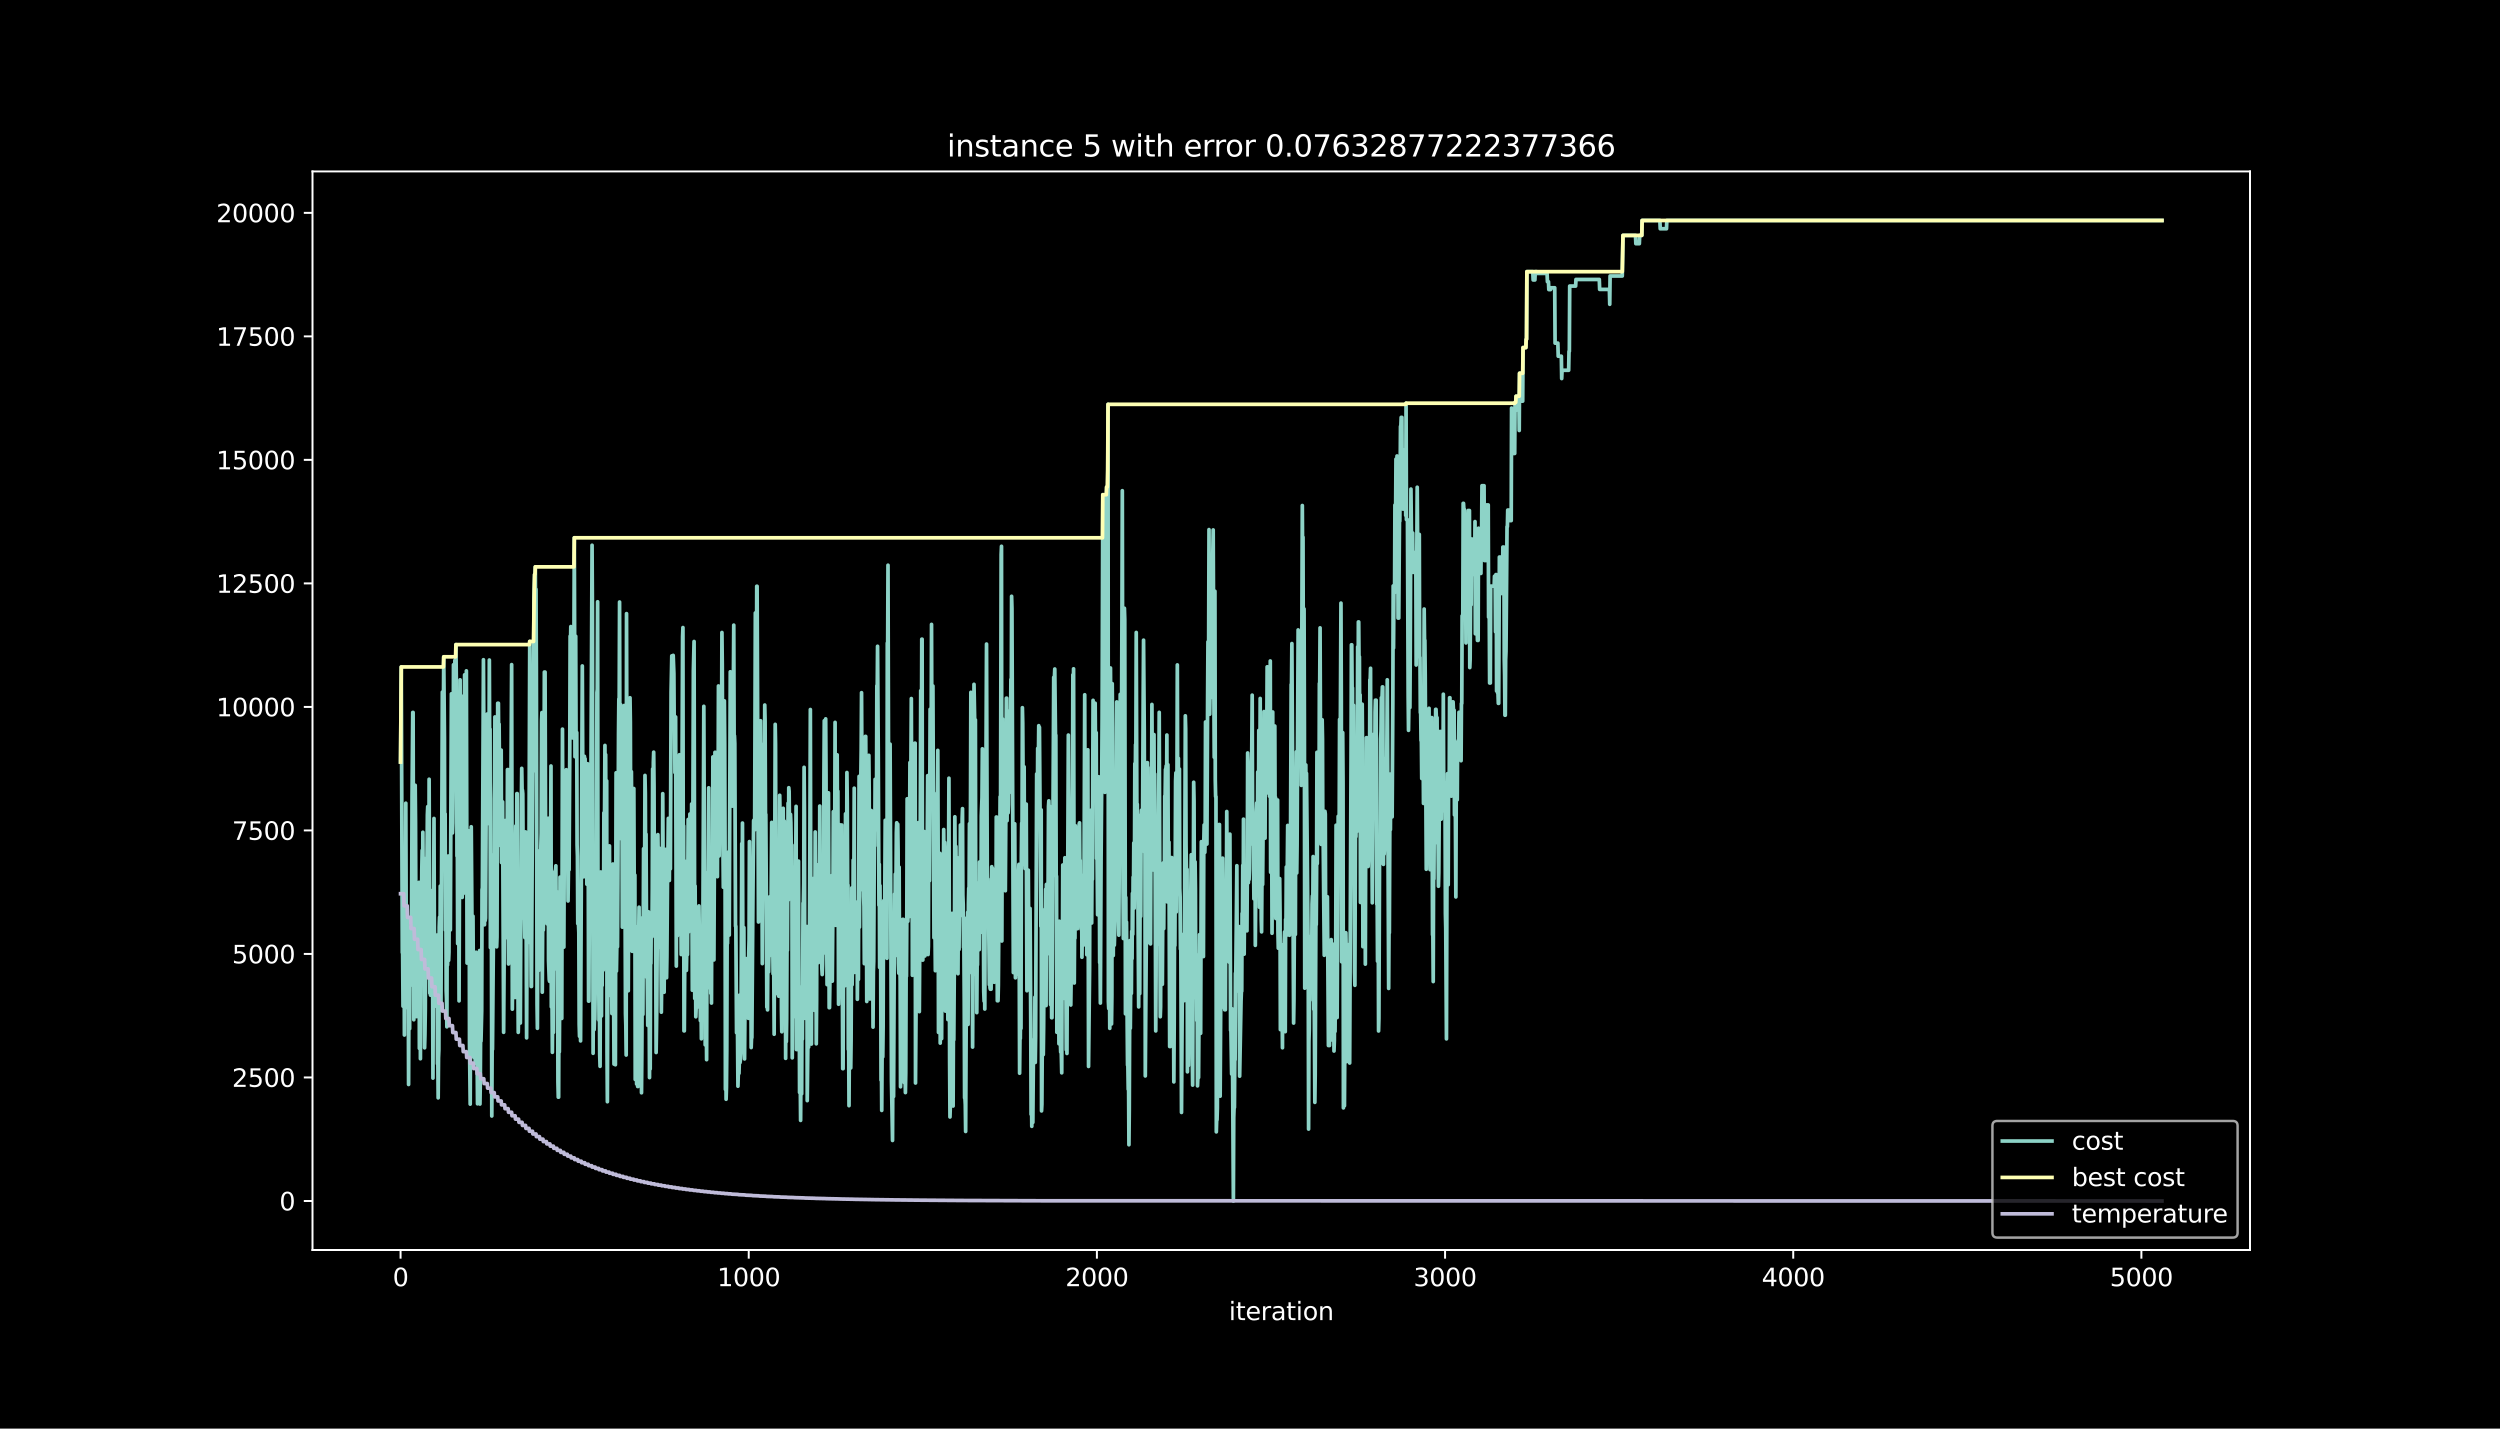 <?xml version="1.0" encoding="utf-8" standalone="no"?>
<!DOCTYPE svg PUBLIC "-//W3C//DTD SVG 1.1//EN"
  "http://www.w3.org/Graphics/SVG/1.1/DTD/svg11.dtd">
<svg height="576pt" version="1.1" viewBox="0 0 1008 576" width="1008pt" xmlns="http://www.w3.org/2000/svg" xmlns:xlink="http://www.w3.org/1999/xlink">
 <defs>
  <style type="text/css">*{stroke-linecap:butt;stroke-linejoin:round;}</style>
 </defs>
 <g id="figure_1">
  <g id="patch_1">
   <path d="M 0 576 
L 1008 576 
L 1008 0 
L 0 0 
z
"/>
  </g>
  <g id="axes_1">
   <g id="patch_2">
    <path d="M 126 504 
L 907.2 504 
L 907.2 69.12 
L 126 69.12 
z
"/>
   </g>
   <g id="matplotlib.axis_1">
    <g id="xtick_1">
     <g id="line2d_1">
      <defs>
       <path d="M 0 0 
L 0 3.5 
" id="m3af1fb1589" style="stroke:#ffffff;stroke-width:0.8;"/>
      </defs>
      <g>
       <use style="fill:#ffffff;stroke:#ffffff;stroke-width:0.8;" x="161.509" xlink:href="#m3af1fb1589" y="504"/>
      </g>
     </g>
     <g id="text_1">
      <!-- 0 -->
      <g style="fill:#ffffff;" transform="translate(158.328 518.598)scale(0.1 -0.1)">
       <defs>
        <path d="M 2034 4250 
Q 1547 4250 1301 3770 
Q 1056 3291 1056 2328 
Q 1056 1369 1301 889 
Q 1547 409 2034 409 
Q 2525 409 2770 889 
Q 3016 1369 3016 2328 
Q 3016 3291 2770 3770 
Q 2525 4250 2034 4250 
z
M 2034 4750 
Q 2819 4750 3233 4129 
Q 3647 3509 3647 2328 
Q 3647 1150 3233 529 
Q 2819 -91 2034 -91 
Q 1250 -91 836 529 
Q 422 1150 422 2328 
Q 422 3509 836 4129 
Q 1250 4750 2034 4750 
z
" id="DejaVuSans-30" transform="scale(0.016)"/>
       </defs>
       <use xlink:href="#DejaVuSans-30"/>
      </g>
     </g>
    </g>
    <g id="xtick_2">
     <g id="line2d_2">
      <g>
       <use style="fill:#ffffff;stroke:#ffffff;stroke-width:0.8;" x="301.889" xlink:href="#m3af1fb1589" y="504"/>
      </g>
     </g>
     <g id="text_2">
      <!-- 1000 -->
      <g style="fill:#ffffff;" transform="translate(289.164 518.598)scale(0.1 -0.1)">
       <defs>
        <path d="M 794 531 
L 1825 531 
L 1825 4091 
L 703 3866 
L 703 4441 
L 1819 4666 
L 2450 4666 
L 2450 531 
L 3481 531 
L 3481 0 
L 794 0 
L 794 531 
z
" id="DejaVuSans-31" transform="scale(0.016)"/>
       </defs>
       <use xlink:href="#DejaVuSans-31"/>
       <use x="63.623" xlink:href="#DejaVuSans-30"/>
       <use x="127.246" xlink:href="#DejaVuSans-30"/>
       <use x="190.869" xlink:href="#DejaVuSans-30"/>
      </g>
     </g>
    </g>
    <g id="xtick_3">
     <g id="line2d_3">
      <g>
       <use style="fill:#ffffff;stroke:#ffffff;stroke-width:0.8;" x="442.269" xlink:href="#m3af1fb1589" y="504"/>
      </g>
     </g>
     <g id="text_3">
      <!-- 2000 -->
      <g style="fill:#ffffff;" transform="translate(429.544 518.598)scale(0.1 -0.1)">
       <defs>
        <path d="M 1228 531 
L 3431 531 
L 3431 0 
L 469 0 
L 469 531 
Q 828 903 1448 1529 
Q 2069 2156 2228 2338 
Q 2531 2678 2651 2914 
Q 2772 3150 2772 3378 
Q 2772 3750 2511 3984 
Q 2250 4219 1831 4219 
Q 1534 4219 1204 4116 
Q 875 4013 500 3803 
L 500 4441 
Q 881 4594 1212 4672 
Q 1544 4750 1819 4750 
Q 2544 4750 2975 4387 
Q 3406 4025 3406 3419 
Q 3406 3131 3298 2873 
Q 3191 2616 2906 2266 
Q 2828 2175 2409 1742 
Q 1991 1309 1228 531 
z
" id="DejaVuSans-32" transform="scale(0.016)"/>
       </defs>
       <use xlink:href="#DejaVuSans-32"/>
       <use x="63.623" xlink:href="#DejaVuSans-30"/>
       <use x="127.246" xlink:href="#DejaVuSans-30"/>
       <use x="190.869" xlink:href="#DejaVuSans-30"/>
      </g>
     </g>
    </g>
    <g id="xtick_4">
     <g id="line2d_4">
      <g>
       <use style="fill:#ffffff;stroke:#ffffff;stroke-width:0.8;" x="582.649" xlink:href="#m3af1fb1589" y="504"/>
      </g>
     </g>
     <g id="text_4">
      <!-- 3000 -->
      <g style="fill:#ffffff;" transform="translate(569.924 518.598)scale(0.1 -0.1)">
       <defs>
        <path d="M 2597 2516 
Q 3050 2419 3304 2112 
Q 3559 1806 3559 1356 
Q 3559 666 3084 287 
Q 2609 -91 1734 -91 
Q 1441 -91 1130 -33 
Q 819 25 488 141 
L 488 750 
Q 750 597 1062 519 
Q 1375 441 1716 441 
Q 2309 441 2620 675 
Q 2931 909 2931 1356 
Q 2931 1769 2642 2001 
Q 2353 2234 1838 2234 
L 1294 2234 
L 1294 2753 
L 1863 2753 
Q 2328 2753 2575 2939 
Q 2822 3125 2822 3475 
Q 2822 3834 2567 4026 
Q 2313 4219 1838 4219 
Q 1578 4219 1281 4162 
Q 984 4106 628 3988 
L 628 4550 
Q 988 4650 1302 4700 
Q 1616 4750 1894 4750 
Q 2613 4750 3031 4423 
Q 3450 4097 3450 3541 
Q 3450 3153 3228 2886 
Q 3006 2619 2597 2516 
z
" id="DejaVuSans-33" transform="scale(0.016)"/>
       </defs>
       <use xlink:href="#DejaVuSans-33"/>
       <use x="63.623" xlink:href="#DejaVuSans-30"/>
       <use x="127.246" xlink:href="#DejaVuSans-30"/>
       <use x="190.869" xlink:href="#DejaVuSans-30"/>
      </g>
     </g>
    </g>
    <g id="xtick_5">
     <g id="line2d_5">
      <g>
       <use style="fill:#ffffff;stroke:#ffffff;stroke-width:0.8;" x="723.029" xlink:href="#m3af1fb1589" y="504"/>
      </g>
     </g>
     <g id="text_5">
      <!-- 4000 -->
      <g style="fill:#ffffff;" transform="translate(710.304 518.598)scale(0.1 -0.1)">
       <defs>
        <path d="M 2419 4116 
L 825 1625 
L 2419 1625 
L 2419 4116 
z
M 2253 4666 
L 3047 4666 
L 3047 1625 
L 3713 1625 
L 3713 1100 
L 3047 1100 
L 3047 0 
L 2419 0 
L 2419 1100 
L 313 1100 
L 313 1709 
L 2253 4666 
z
" id="DejaVuSans-34" transform="scale(0.016)"/>
       </defs>
       <use xlink:href="#DejaVuSans-34"/>
       <use x="63.623" xlink:href="#DejaVuSans-30"/>
       <use x="127.246" xlink:href="#DejaVuSans-30"/>
       <use x="190.869" xlink:href="#DejaVuSans-30"/>
      </g>
     </g>
    </g>
    <g id="xtick_6">
     <g id="line2d_6">
      <g>
       <use style="fill:#ffffff;stroke:#ffffff;stroke-width:0.8;" x="863.408" xlink:href="#m3af1fb1589" y="504"/>
      </g>
     </g>
     <g id="text_6">
      <!-- 5000 -->
      <g style="fill:#ffffff;" transform="translate(850.683 518.598)scale(0.1 -0.1)">
       <defs>
        <path d="M 691 4666 
L 3169 4666 
L 3169 4134 
L 1269 4134 
L 1269 2991 
Q 1406 3038 1543 3061 
Q 1681 3084 1819 3084 
Q 2600 3084 3056 2656 
Q 3513 2228 3513 1497 
Q 3513 744 3044 326 
Q 2575 -91 1722 -91 
Q 1428 -91 1123 -41 
Q 819 9 494 109 
L 494 744 
Q 775 591 1075 516 
Q 1375 441 1709 441 
Q 2250 441 2565 725 
Q 2881 1009 2881 1497 
Q 2881 1984 2565 2268 
Q 2250 2553 1709 2553 
Q 1456 2553 1204 2497 
Q 953 2441 691 2322 
L 691 4666 
z
" id="DejaVuSans-35" transform="scale(0.016)"/>
       </defs>
       <use xlink:href="#DejaVuSans-35"/>
       <use x="63.623" xlink:href="#DejaVuSans-30"/>
       <use x="127.246" xlink:href="#DejaVuSans-30"/>
       <use x="190.869" xlink:href="#DejaVuSans-30"/>
      </g>
     </g>
    </g>
    <g id="text_7">
     <!-- iteration -->
     <g style="fill:#ffffff;" transform="translate(495.477 532.277)scale(0.1 -0.1)">
      <defs>
       <path d="M 603 3500 
L 1178 3500 
L 1178 0 
L 603 0 
L 603 3500 
z
M 603 4863 
L 1178 4863 
L 1178 4134 
L 603 4134 
L 603 4863 
z
" id="DejaVuSans-69" transform="scale(0.016)"/>
       <path d="M 1172 4494 
L 1172 3500 
L 2356 3500 
L 2356 3053 
L 1172 3053 
L 1172 1153 
Q 1172 725 1289 603 
Q 1406 481 1766 481 
L 2356 481 
L 2356 0 
L 1766 0 
Q 1100 0 847 248 
Q 594 497 594 1153 
L 594 3053 
L 172 3053 
L 172 3500 
L 594 3500 
L 594 4494 
L 1172 4494 
z
" id="DejaVuSans-74" transform="scale(0.016)"/>
       <path d="M 3597 1894 
L 3597 1613 
L 953 1613 
Q 991 1019 1311 708 
Q 1631 397 2203 397 
Q 2534 397 2845 478 
Q 3156 559 3463 722 
L 3463 178 
Q 3153 47 2828 -22 
Q 2503 -91 2169 -91 
Q 1331 -91 842 396 
Q 353 884 353 1716 
Q 353 2575 817 3079 
Q 1281 3584 2069 3584 
Q 2775 3584 3186 3129 
Q 3597 2675 3597 1894 
z
M 3022 2063 
Q 3016 2534 2758 2815 
Q 2500 3097 2075 3097 
Q 1594 3097 1305 2825 
Q 1016 2553 972 2059 
L 3022 2063 
z
" id="DejaVuSans-65" transform="scale(0.016)"/>
       <path d="M 2631 2963 
Q 2534 3019 2420 3045 
Q 2306 3072 2169 3072 
Q 1681 3072 1420 2755 
Q 1159 2438 1159 1844 
L 1159 0 
L 581 0 
L 581 3500 
L 1159 3500 
L 1159 2956 
Q 1341 3275 1631 3429 
Q 1922 3584 2338 3584 
Q 2397 3584 2469 3576 
Q 2541 3569 2628 3553 
L 2631 2963 
z
" id="DejaVuSans-72" transform="scale(0.016)"/>
       <path d="M 2194 1759 
Q 1497 1759 1228 1600 
Q 959 1441 959 1056 
Q 959 750 1161 570 
Q 1363 391 1709 391 
Q 2188 391 2477 730 
Q 2766 1069 2766 1631 
L 2766 1759 
L 2194 1759 
z
M 3341 1997 
L 3341 0 
L 2766 0 
L 2766 531 
Q 2569 213 2275 61 
Q 1981 -91 1556 -91 
Q 1019 -91 701 211 
Q 384 513 384 1019 
Q 384 1609 779 1909 
Q 1175 2209 1959 2209 
L 2766 2209 
L 2766 2266 
Q 2766 2663 2505 2880 
Q 2244 3097 1772 3097 
Q 1472 3097 1187 3025 
Q 903 2953 641 2809 
L 641 3341 
Q 956 3463 1253 3523 
Q 1550 3584 1831 3584 
Q 2591 3584 2966 3190 
Q 3341 2797 3341 1997 
z
" id="DejaVuSans-61" transform="scale(0.016)"/>
       <path d="M 1959 3097 
Q 1497 3097 1228 2736 
Q 959 2375 959 1747 
Q 959 1119 1226 758 
Q 1494 397 1959 397 
Q 2419 397 2687 759 
Q 2956 1122 2956 1747 
Q 2956 2369 2687 2733 
Q 2419 3097 1959 3097 
z
M 1959 3584 
Q 2709 3584 3137 3096 
Q 3566 2609 3566 1747 
Q 3566 888 3137 398 
Q 2709 -91 1959 -91 
Q 1206 -91 779 398 
Q 353 888 353 1747 
Q 353 2609 779 3096 
Q 1206 3584 1959 3584 
z
" id="DejaVuSans-6f" transform="scale(0.016)"/>
       <path d="M 3513 2113 
L 3513 0 
L 2938 0 
L 2938 2094 
Q 2938 2591 2744 2837 
Q 2550 3084 2163 3084 
Q 1697 3084 1428 2787 
Q 1159 2491 1159 1978 
L 1159 0 
L 581 0 
L 581 3500 
L 1159 3500 
L 1159 2956 
Q 1366 3272 1645 3428 
Q 1925 3584 2291 3584 
Q 2894 3584 3203 3211 
Q 3513 2838 3513 2113 
z
" id="DejaVuSans-6e" transform="scale(0.016)"/>
      </defs>
      <use xlink:href="#DejaVuSans-69"/>
      <use x="27.783" xlink:href="#DejaVuSans-74"/>
      <use x="66.992" xlink:href="#DejaVuSans-65"/>
      <use x="128.516" xlink:href="#DejaVuSans-72"/>
      <use x="169.629" xlink:href="#DejaVuSans-61"/>
      <use x="230.908" xlink:href="#DejaVuSans-74"/>
      <use x="270.117" xlink:href="#DejaVuSans-69"/>
      <use x="297.9" xlink:href="#DejaVuSans-6f"/>
      <use x="359.082" xlink:href="#DejaVuSans-6e"/>
     </g>
    </g>
   </g>
   <g id="matplotlib.axis_2">
    <g id="ytick_1">
     <g id="line2d_7">
      <defs>
       <path d="M 0 0 
L -3.5 0 
" id="m98b0fae6dc" style="stroke:#ffffff;stroke-width:0.8;"/>
      </defs>
      <g>
       <use style="fill:#ffffff;stroke:#ffffff;stroke-width:0.8;" x="126" xlink:href="#m98b0fae6dc" y="484.233"/>
      </g>
     </g>
     <g id="text_8">
      <!-- 0 -->
      <g style="fill:#ffffff;" transform="translate(112.638 488.032)scale(0.1 -0.1)">
       <use xlink:href="#DejaVuSans-30"/>
      </g>
     </g>
    </g>
    <g id="ytick_2">
     <g id="line2d_8">
      <g>
       <use style="fill:#ffffff;stroke:#ffffff;stroke-width:0.8;" x="126" xlink:href="#m98b0fae6dc" y="434.431"/>
      </g>
     </g>
     <g id="text_9">
      <!-- 2500 -->
      <g style="fill:#ffffff;" transform="translate(93.55 438.23)scale(0.1 -0.1)">
       <use xlink:href="#DejaVuSans-32"/>
       <use x="63.623" xlink:href="#DejaVuSans-35"/>
       <use x="127.246" xlink:href="#DejaVuSans-30"/>
       <use x="190.869" xlink:href="#DejaVuSans-30"/>
      </g>
     </g>
    </g>
    <g id="ytick_3">
     <g id="line2d_9">
      <g>
       <use style="fill:#ffffff;stroke:#ffffff;stroke-width:0.8;" x="126" xlink:href="#m98b0fae6dc" y="384.629"/>
      </g>
     </g>
     <g id="text_10">
      <!-- 5000 -->
      <g style="fill:#ffffff;" transform="translate(93.55 388.429)scale(0.1 -0.1)">
       <use xlink:href="#DejaVuSans-35"/>
       <use x="63.623" xlink:href="#DejaVuSans-30"/>
       <use x="127.246" xlink:href="#DejaVuSans-30"/>
       <use x="190.869" xlink:href="#DejaVuSans-30"/>
      </g>
     </g>
    </g>
    <g id="ytick_4">
     <g id="line2d_10">
      <g>
       <use style="fill:#ffffff;stroke:#ffffff;stroke-width:0.8;" x="126" xlink:href="#m98b0fae6dc" y="334.828"/>
      </g>
     </g>
     <g id="text_11">
      <!-- 7500 -->
      <g style="fill:#ffffff;" transform="translate(93.55 338.627)scale(0.1 -0.1)">
       <defs>
        <path d="M 525 4666 
L 3525 4666 
L 3525 4397 
L 1831 0 
L 1172 0 
L 2766 4134 
L 525 4134 
L 525 4666 
z
" id="DejaVuSans-37" transform="scale(0.016)"/>
       </defs>
       <use xlink:href="#DejaVuSans-37"/>
       <use x="63.623" xlink:href="#DejaVuSans-35"/>
       <use x="127.246" xlink:href="#DejaVuSans-30"/>
       <use x="190.869" xlink:href="#DejaVuSans-30"/>
      </g>
     </g>
    </g>
    <g id="ytick_5">
     <g id="line2d_11">
      <g>
       <use style="fill:#ffffff;stroke:#ffffff;stroke-width:0.8;" x="126" xlink:href="#m98b0fae6dc" y="285.026"/>
      </g>
     </g>
     <g id="text_12">
      <!-- 10000 -->
      <g style="fill:#ffffff;" transform="translate(87.188 288.825)scale(0.1 -0.1)">
       <use xlink:href="#DejaVuSans-31"/>
       <use x="63.623" xlink:href="#DejaVuSans-30"/>
       <use x="127.246" xlink:href="#DejaVuSans-30"/>
       <use x="190.869" xlink:href="#DejaVuSans-30"/>
       <use x="254.492" xlink:href="#DejaVuSans-30"/>
      </g>
     </g>
    </g>
    <g id="ytick_6">
     <g id="line2d_12">
      <g>
       <use style="fill:#ffffff;stroke:#ffffff;stroke-width:0.8;" x="126" xlink:href="#m98b0fae6dc" y="235.224"/>
      </g>
     </g>
     <g id="text_13">
      <!-- 12500 -->
      <g style="fill:#ffffff;" transform="translate(87.188 239.024)scale(0.1 -0.1)">
       <use xlink:href="#DejaVuSans-31"/>
       <use x="63.623" xlink:href="#DejaVuSans-32"/>
       <use x="127.246" xlink:href="#DejaVuSans-35"/>
       <use x="190.869" xlink:href="#DejaVuSans-30"/>
       <use x="254.492" xlink:href="#DejaVuSans-30"/>
      </g>
     </g>
    </g>
    <g id="ytick_7">
     <g id="line2d_13">
      <g>
       <use style="fill:#ffffff;stroke:#ffffff;stroke-width:0.8;" x="126" xlink:href="#m98b0fae6dc" y="185.423"/>
      </g>
     </g>
     <g id="text_14">
      <!-- 15000 -->
      <g style="fill:#ffffff;" transform="translate(87.188 189.222)scale(0.1 -0.1)">
       <use xlink:href="#DejaVuSans-31"/>
       <use x="63.623" xlink:href="#DejaVuSans-35"/>
       <use x="127.246" xlink:href="#DejaVuSans-30"/>
       <use x="190.869" xlink:href="#DejaVuSans-30"/>
       <use x="254.492" xlink:href="#DejaVuSans-30"/>
      </g>
     </g>
    </g>
    <g id="ytick_8">
     <g id="line2d_14">
      <g>
       <use style="fill:#ffffff;stroke:#ffffff;stroke-width:0.8;" x="126" xlink:href="#m98b0fae6dc" y="135.621"/>
      </g>
     </g>
     <g id="text_15">
      <!-- 17500 -->
      <g style="fill:#ffffff;" transform="translate(87.188 139.42)scale(0.1 -0.1)">
       <use xlink:href="#DejaVuSans-31"/>
       <use x="63.623" xlink:href="#DejaVuSans-37"/>
       <use x="127.246" xlink:href="#DejaVuSans-35"/>
       <use x="190.869" xlink:href="#DejaVuSans-30"/>
       <use x="254.492" xlink:href="#DejaVuSans-30"/>
      </g>
     </g>
    </g>
    <g id="ytick_9">
     <g id="line2d_15">
      <g>
       <use style="fill:#ffffff;stroke:#ffffff;stroke-width:0.8;" x="126" xlink:href="#m98b0fae6dc" y="85.819"/>
      </g>
     </g>
     <g id="text_16">
      <!-- 20000 -->
      <g style="fill:#ffffff;" transform="translate(87.188 89.619)scale(0.1 -0.1)">
       <use xlink:href="#DejaVuSans-32"/>
       <use x="63.623" xlink:href="#DejaVuSans-30"/>
       <use x="127.246" xlink:href="#DejaVuSans-30"/>
       <use x="190.869" xlink:href="#DejaVuSans-30"/>
       <use x="254.492" xlink:href="#DejaVuSans-30"/>
      </g>
     </g>
    </g>
   </g>
   <g id="line2d_16">
    <path clip-path="url(#p8199e19ed3)" d="M 161.509 307.258 
L 161.79 268.91 
L 162.211 384.111 
L 162.351 384.111 
L 162.492 405.705 
L 162.632 360.466 
L 162.773 358.115 
L 162.913 372.079 
L 163.053 417.319 
L 163.194 370.386 
L 163.334 405.725 
L 163.615 323.851 
L 163.896 406.223 
L 164.176 366.721 
L 164.317 388.733 
L 164.457 388.733 
L 164.597 385.725 
L 164.738 437.26 
L 164.878 401.921 
L 165.019 401.921 
L 165.159 414.789 
L 165.299 373.832 
L 165.44 397.438 
L 165.58 387.777 
L 165.72 392.737 
L 165.861 392.737 
L 166.142 321.202 
L 166.422 287.257 
L 166.563 287.257 
L 166.844 411.164 
L 167.124 329.29 
L 167.265 325.306 
L 167.405 316.62 
L 167.545 331.621 
L 167.826 409.889 
L 167.967 409.889 
L 168.107 387.478 
L 168.247 398.335 
L 168.388 394.171 
L 168.528 408.136 
L 168.668 400.307 
L 168.809 401.124 
L 168.949 355.764 
L 169.09 422.718 
L 169.23 378.095 
L 169.37 378.095 
L 169.511 426.881 
L 169.651 381.641 
L 169.792 389.47 
L 170.072 350.705 
L 170.213 342.876 
L 170.353 370.904 
L 170.493 335.565 
L 170.634 359.39 
L 170.774 356.043 
L 170.915 346.023 
L 171.195 422.479 
L 171.336 417.319 
L 171.476 407.259 
L 171.616 374.251 
L 171.757 390.546 
L 171.897 351.481 
L 172.038 362.717 
L 172.318 328.573 
L 172.459 325.226 
L 172.599 330.385 
L 172.88 382.259 
L 173.02 314.19 
L 173.301 400.446 
L 173.441 397.1 
L 173.582 401.263 
L 173.722 397.279 
L 173.863 389.45 
L 174.143 359.111 
L 174.284 398.992 
L 174.424 387.757 
L 174.564 434.69 
L 174.845 363.015 
L 174.986 330.007 
L 175.126 375.366 
L 175.266 379.35 
L 175.407 405.666 
L 175.547 378.833 
L 175.687 388.335 
L 175.828 388.853 
L 175.968 400.088 
L 176.109 400.088 
L 176.249 377.02 
L 176.389 428.933 
L 176.53 426.443 
L 176.67 442.658 
L 176.81 426.523 
L 176.951 423.176 
L 177.091 373.773 
L 177.232 369.789 
L 177.372 396.343 
L 177.512 357.278 
L 177.793 407.2 
L 178.214 314.389 
L 178.355 279.05 
L 178.495 331.959 
L 178.635 286.719 
L 178.776 286.719 
L 178.916 264.827 
L 179.197 297.716 
L 179.337 350.565 
L 179.478 328.154 
L 179.618 375.048 
L 179.758 352.497 
L 179.899 399.43 
L 180.039 402.777 
L 180.18 414.012 
L 180.32 368.773 
L 180.46 389.072 
L 180.741 345.147 
L 180.882 387.239 
L 181.022 383.892 
L 181.162 357.338 
L 181.303 374.948 
L 181.443 352.537 
L 181.583 374.948 
L 182.005 279.747 
L 182.145 280.464 
L 182.426 335.844 
L 182.566 331.86 
L 182.706 314.967 
L 182.847 268.034 
L 182.987 293.074 
L 183.128 287.915 
L 183.268 293.074 
L 183.408 266.241 
L 183.549 307.795 
L 183.829 259.906 
L 183.97 273.173 
L 184.11 298.214 
L 184.251 345.147 
L 184.391 335.963 
L 184.531 380.466 
L 184.672 371.283 
L 184.812 380.466 
L 184.953 354.151 
L 185.093 403.554 
L 185.514 274.11 
L 185.795 352.278 
L 185.935 325.724 
L 186.356 361.84 
L 186.637 280.723 
L 186.777 360.326 
L 186.918 321.262 
L 187.058 340.505 
L 187.339 272.078 
L 187.62 343.732 
L 187.901 313.254 
L 188.041 270.484 
L 188.322 388.315 
L 188.602 355.127 
L 188.743 358.812 
L 188.883 334.947 
L 189.024 362.757 
L 189.164 338.832 
L 189.304 420.845 
L 189.585 445.188 
L 190.006 333.354 
L 190.287 371.442 
L 190.427 378.593 
L 190.568 369.41 
L 190.708 369.41 
L 190.848 393.335 
L 190.989 393.335 
L 191.129 426.343 
L 191.27 426.343 
L 191.41 404.749 
L 191.55 426.343 
L 191.691 428.674 
L 191.972 383.952 
L 192.112 418.714 
L 192.252 418.714 
L 192.393 427.897 
L 192.533 445.049 
L 192.814 400.486 
L 193.095 418.833 
L 193.375 383.255 
L 193.516 445.148 
L 193.656 435.965 
L 193.796 414.371 
L 193.937 419.789 
L 194.218 407.638 
L 194.358 358.772 
L 194.498 357.956 
L 194.92 266.002 
L 195.2 314.21 
L 195.341 372.876 
L 195.481 346.561 
L 195.621 371.183 
L 195.762 370.187 
L 196.183 295.046 
L 196.323 314.449 
L 196.464 287.895 
L 196.604 332.079 
L 196.744 307.038 
L 196.885 315.485 
L 197.025 305.186 
L 197.166 305.186 
L 197.306 266.121 
L 197.446 305.186 
L 197.587 293.951 
L 197.727 382.08 
L 198.008 344.629 
L 198.148 374.789 
L 198.289 449.969 
L 198.429 423.136 
L 198.569 423.136 
L 198.991 372.299 
L 199.131 368.952 
L 199.271 322.019 
L 199.412 315.385 
L 199.552 289.07 
L 199.692 342.696 
L 199.833 338.712 
L 199.973 293.353 
L 200.254 381.761 
L 200.394 377.777 
L 200.675 283.552 
L 200.956 283.552 
L 201.096 303.174 
L 201.237 291.939 
L 201.377 309.807 
L 201.658 317.138 
L 201.798 340.963 
L 201.938 328.752 
L 202.079 302.437 
L 202.219 347.796 
L 202.5 323.314 
L 202.64 323.314 
L 203.062 416.224 
L 203.483 355.147 
L 203.623 366.163 
L 203.763 330.824 
L 203.904 366.163 
L 204.044 353.633 
L 204.325 378.056 
L 204.465 359.211 
L 204.606 310.305 
L 204.886 310.305 
L 205.027 388.673 
L 205.308 320.545 
L 205.448 331.401 
L 205.588 320.545 
L 205.729 320.545 
L 205.869 343.414 
L 206.29 267.974 
L 206.571 406.901 
L 206.992 353.952 
L 207.133 375.546 
L 207.273 348.015 
L 207.694 402.18 
L 207.834 342.198 
L 207.975 333.015 
L 208.256 355.326 
L 208.396 319.987 
L 208.536 319.987 
L 208.677 395.606 
L 208.817 393.932 
L 208.957 416.244 
L 209.098 409.49 
L 209.238 386.422 
L 209.379 390.088 
L 209.519 355.187 
L 209.659 363.613 
L 209.8 412.479 
L 210.221 323.612 
L 210.361 309.807 
L 210.502 318.592 
L 210.642 318.592 
L 210.782 320.067 
L 211.063 370.207 
L 211.204 349.908 
L 211.625 378.036 
L 211.905 335.425 
L 212.046 343.055 
L 212.327 418.475 
L 212.607 353.872 
L 212.748 368.952 
L 212.888 364.968 
L 213.169 379.968 
L 213.59 258.631 
L 213.73 274.628 
L 213.871 354.051 
L 214.011 369.291 
L 214.152 397.757 
L 214.292 397.757 
L 214.853 293.373 
L 214.994 310.983 
L 215.275 241.639 
L 215.555 231.639 
L 215.696 255.384 
L 215.836 228.551 
L 215.976 263.89 
L 216.117 237.555 
L 216.257 269.229 
L 216.538 404.809 
L 216.678 414.61 
L 216.959 343.075 
L 217.1 391.243 
L 217.24 391.243 
L 217.38 366.183 
L 217.521 376.103 
L 217.661 344.928 
L 217.801 371.243 
L 217.942 367.896 
L 218.082 341.063 
L 218.223 335.903 
L 218.363 290.664 
L 218.503 287.317 
L 218.644 400.048 
L 218.924 352.697 
L 219.065 375.008 
L 219.205 365.207 
L 219.486 270.982 
L 219.767 270.982 
L 220.048 362.657 
L 220.188 343.414 
L 220.328 348.693 
L 220.609 372.498 
L 220.749 337.158 
L 220.89 336.461 
L 221.03 329.927 
L 221.171 387.219 
L 221.451 394.968 
L 221.592 395.665 
L 221.732 360.326 
L 221.872 369.51 
L 222.153 308.851 
L 222.294 405.964 
L 222.434 392 
L 222.574 402.697 
L 222.715 424.291 
L 222.995 389.749 
L 223.136 416.303 
L 223.417 351.82 
L 223.557 351.82 
L 223.697 357.617 
L 223.838 351.063 
L 223.978 351.063 
L 224.119 349.091 
L 224.259 375.924 
L 224.399 359.41 
L 224.68 391.004 
L 224.82 383.175 
L 224.961 436.244 
L 225.101 442.379 
L 225.242 442.379 
L 225.382 403.315 
L 225.522 424.132 
L 225.663 402.538 
L 225.803 353.673 
L 226.084 406.263 
L 226.224 410.626 
L 226.365 387.558 
L 226.505 410.626 
L 226.786 293.99 
L 227.066 362.099 
L 227.207 362.099 
L 227.347 381.88 
L 227.628 313.015 
L 227.768 332.915 
L 227.909 331.939 
L 228.049 331.939 
L 228.19 327.955 
L 228.33 310.345 
L 228.47 331.939 
L 228.611 331.939 
L 228.751 320.704 
L 228.891 335.744 
L 229.032 363.274 
L 229.172 352.418 
L 229.313 330.405 
L 229.453 350.705 
L 229.734 301.839 
L 229.874 256.48 
L 230.014 260.464 
L 230.155 252.635 
L 230.295 297.516 
L 230.436 292.815 
L 230.576 296.799 
L 230.716 292.815 
L 230.857 273.114 
L 230.997 280.444 
L 231.138 297.596 
L 231.278 294.09 
L 231.559 216.838 
L 231.839 305.106 
L 231.98 259.866 
L 232.12 256.52 
L 232.261 300.166 
L 232.401 295.345 
L 232.541 295.345 
L 232.682 340.585 
L 232.822 345.246 
L 232.962 372.418 
L 233.243 372.418 
L 233.384 376.044 
L 233.524 413.016 
L 233.664 417.837 
L 233.805 417.837 
L 233.945 370.904 
L 234.085 419.69 
L 234.787 268.512 
L 235.068 332.198 
L 235.209 311.899 
L 235.349 353.533 
L 235.489 308.293 
L 235.63 304.947 
L 235.77 314.867 
L 235.91 305.923 
L 236.051 328.234 
L 236.191 307.935 
L 236.332 311.282 
L 236.472 311.282 
L 236.612 356.521 
L 236.753 311.282 
L 236.893 307.935 
L 237.174 344.788 
L 237.314 403.654 
L 237.455 403.654 
L 237.735 332.099 
L 237.876 336.262 
L 238.016 322.298 
L 238.157 337.776 
L 238.718 219.846 
L 238.858 246.161 
L 239.139 424.69 
L 239.28 386.761 
L 239.42 411.801 
L 239.56 415.148 
L 239.701 409.988 
L 239.841 411.044 
L 239.981 398.594 
L 240.262 348.394 
L 240.403 375.585 
L 240.683 279.249 
L 240.824 277.974 
L 240.964 242.635 
L 241.104 376.562 
L 241.245 398.972 
L 241.385 389.789 
L 241.526 411.423 
L 241.666 397.857 
L 241.806 425.128 
L 241.947 429.949 
L 242.228 351.581 
L 242.508 409.65 
L 242.649 375.745 
L 242.789 397.339 
L 242.929 354.569 
L 243.07 363.633 
L 243.21 391.163 
L 243.351 374.649 
L 243.491 327.716 
L 243.631 350.187 
L 243.912 300.564 
L 244.052 337.258 
L 244.193 304.25 
L 244.333 337.258 
L 244.474 314.847 
L 244.614 314.847 
L 244.754 423.913 
L 244.895 444.212 
L 245.175 368.434 
L 245.316 374.609 
L 245.456 401.442 
L 245.737 341.063 
L 245.877 376.402 
L 246.018 367.179 
L 246.158 373.713 
L 246.299 394.012 
L 246.579 386.183 
L 246.72 408.654 
L 246.86 405.307 
L 247.141 348.374 
L 247.562 429.052 
L 247.983 369.051 
L 248.123 429.311 
L 248.404 311.6 
L 248.545 391.542 
L 248.825 373.912 
L 248.966 381.741 
L 249.106 356.701 
L 249.387 295.763 
L 249.527 281.799 
L 249.668 281.799 
L 249.808 242.735 
L 249.948 306.381 
L 250.089 306.381 
L 250.229 284.07 
L 250.37 338.174 
L 250.65 294.17 
L 250.791 307.696 
L 250.931 373.832 
L 251.071 293.831 
L 251.212 331.78 
L 251.352 292.715 
L 251.493 329.051 
L 251.633 284.468 
L 251.773 332.895 
L 251.914 329.549 
L 252.194 408.654 
L 252.335 413.375 
L 252.475 425.387 
L 252.616 247.416 
L 252.896 363.573 
L 253.037 388.614 
L 253.177 388.614 
L 253.318 399.47 
L 253.598 326.581 
L 253.739 373.514 
L 254.019 281.341 
L 254.16 291.261 
L 254.3 338.194 
L 254.441 315.126 
L 254.581 311.142 
L 254.721 334.21 
L 254.862 383.554 
L 255.002 357.239 
L 255.142 383.554 
L 255.423 325.246 
L 255.564 317.935 
L 255.704 356.999 
L 255.844 352.836 
L 255.985 352.836 
L 256.125 435.248 
L 256.406 373.593 
L 256.546 386.044 
L 256.687 437.081 
L 256.827 431.005 
L 256.967 419.371 
L 257.108 438.077 
L 257.248 438.077 
L 257.529 377.02 
L 257.669 365.784 
L 257.95 418.654 
L 258.09 423.475 
L 258.371 383.892 
L 258.512 395.247 
L 258.652 440.606 
L 258.792 424.092 
L 259.073 369.948 
L 259.213 409.012 
L 259.494 342.198 
L 259.775 350.585 
L 259.915 350.585 
L 260.056 312.656 
L 260.196 319.987 
L 260.337 357.916 
L 260.477 336.322 
L 260.758 394.112 
L 260.898 386.283 
L 261.179 413.455 
L 261.319 374.39 
L 261.46 367.637 
L 261.6 371.621 
L 261.881 434.491 
L 262.021 407.937 
L 262.161 431.005 
L 262.302 388.235 
L 262.442 388.474 
L 262.583 371.263 
L 262.723 367.916 
L 262.863 377.717 
L 263.004 358.892 
L 263.144 310.027 
L 263.285 352.796 
L 263.425 307.437 
L 263.565 303.273 
L 263.706 317.078 
L 263.846 365.944 
L 263.986 342.876 
L 264.127 338.892 
L 264.267 351.92 
L 264.548 424.371 
L 264.688 415.188 
L 264.829 405.128 
L 264.969 382.717 
L 265.109 337.477 
L 265.25 336.521 
L 265.531 357.816 
L 265.671 357.816 
L 265.811 341.959 
L 265.952 381.96 
L 266.092 381.96 
L 266.232 363.553 
L 266.373 360.207 
L 266.654 408.116 
L 267.075 368.872 
L 267.215 320.007 
L 267.356 348.553 
L 267.496 348.553 
L 267.777 400.068 
L 267.917 377 
L 268.057 377 
L 268.198 343.991 
L 268.338 342.457 
L 268.479 365.526 
L 268.619 349.011 
L 268.759 394.231 
L 268.9 385.705 
L 269.18 347.916 
L 269.321 343.932 
L 269.461 329.967 
L 269.602 347.577 
L 269.742 329.967 
L 269.882 355.007 
L 270.023 332.696 
L 270.163 332.696 
L 270.303 350.306 
L 270.584 279.03 
L 270.865 264.448 
L 271.005 269.528 
L 271.286 269.528 
L 271.427 264.249 
L 271.707 271.58 
L 271.848 293.99 
L 271.988 289.17 
L 272.128 311.481 
L 272.269 311.481 
L 272.409 289.07 
L 272.69 389.53 
L 272.83 344.29 
L 273.111 377.299 
L 273.251 358.454 
L 273.392 356.76 
L 273.532 352.936 
L 273.673 354.29 
L 273.813 351.541 
L 273.953 304.309 
L 274.094 362.019 
L 274.234 355.386 
L 274.375 336.143 
L 274.655 384.868 
L 274.796 363.274 
L 275.076 292.098 
L 275.217 256.759 
L 275.357 253.034 
L 275.498 360.247 
L 275.638 332.975 
L 275.778 415.646 
L 275.919 415.646 
L 276.34 347.298 
L 276.48 390.068 
L 276.621 385.247 
L 276.761 391.263 
L 276.901 383.434 
L 277.182 384.908 
L 277.463 330.405 
L 277.603 375.765 
L 277.744 330.405 
L 277.884 333.354 
L 278.024 349.808 
L 278.165 328.214 
L 278.305 350.366 
L 278.586 350.366 
L 278.726 350.485 
L 278.867 324.17 
L 279.147 399.271 
L 279.569 270.464 
L 279.849 258.651 
L 280.13 402.578 
L 280.27 357.219 
L 280.551 409.969 
L 280.692 406.184 
L 280.972 406.223 
L 281.113 379.908 
L 281.253 385.068 
L 281.394 368.613 
L 281.534 367.139 
L 281.674 373.793 
L 281.815 365.267 
L 281.955 376.342 
L 282.095 376.342 
L 282.236 380.327 
L 282.376 411.502 
L 282.517 389.092 
L 282.797 418.853 
L 282.938 373.613 
L 283.078 373.613 
L 283.359 385.606 
L 283.64 317.796 
L 283.78 284.787 
L 284.061 359.788 
L 284.201 359.788 
L 284.341 421.283 
L 284.482 394.968 
L 284.622 420.009 
L 284.763 408.773 
L 284.903 427.26 
L 285.043 382.02 
L 285.184 373.314 
L 285.324 351.72 
L 285.465 378.036 
L 285.745 317.656 
L 286.026 398.235 
L 286.166 355.565 
L 286.307 378.633 
L 286.447 353.593 
L 286.588 400.526 
L 286.728 378.115 
L 286.868 404.431 
L 287.009 359.191 
L 287.289 354.051 
L 287.43 305.186 
L 287.711 376.462 
L 287.851 387.04 
L 288.132 324.927 
L 288.272 303.333 
L 288.413 303.333 
L 288.553 343.553 
L 288.693 308.214 
L 288.834 318.812 
L 288.974 318.812 
L 289.114 307.576 
L 289.255 353.474 
L 289.395 310.704 
L 289.536 321.939 
L 289.676 276.58 
L 289.816 298.174 
L 289.957 345.107 
L 290.237 309.13 
L 290.378 335.445 
L 290.518 316.202 
L 290.659 316.202 
L 290.799 332.178 
L 291.08 255.026 
L 291.22 268.074 
L 291.501 341.222 
L 291.641 357.737 
L 291.922 286.56 
L 292.062 282.576 
L 292.203 299.787 
L 292.343 345.027 
L 292.484 439.252 
L 292.624 414.212 
L 292.764 443.216 
L 292.905 438.395 
L 293.045 423.315 
L 293.185 376.382 
L 293.326 380.366 
L 293.747 343.473 
L 293.887 354.709 
L 294.028 377.02 
L 294.449 270.863 
L 294.589 290.106 
L 294.73 274.608 
L 294.87 274.608 
L 295.291 325.027 
L 295.431 313.792 
L 295.853 252.057 
L 295.993 296.66 
L 296.133 296.66 
L 296.274 299.827 
L 296.555 373.434 
L 296.695 373.434 
L 296.976 416.403 
L 297.116 412.618 
L 297.256 401.562 
L 297.537 437.957 
L 297.678 432.798 
L 297.958 432.798 
L 298.099 427.778 
L 298.239 401.223 
L 298.379 428.455 
L 298.52 427.399 
L 298.66 423.375 
L 298.801 411.682 
L 299.081 340.127 
L 299.222 378.793 
L 299.362 331.86 
L 299.503 377.099 
L 299.643 377.338 
L 299.783 373.992 
L 299.924 373.992 
L 300.064 423.614 
L 300.204 426.961 
L 300.485 390.665 
L 300.626 386.522 
L 300.766 401.602 
L 300.906 401.602 
L 301.047 386.522 
L 301.327 394.908 
L 301.468 391.801 
L 301.608 396.701 
L 301.749 410.586 
L 301.889 384.271 
L 302.029 379.012 
L 302.17 339.33 
L 302.45 373.175 
L 302.591 350.764 
L 302.872 422.379 
L 303.012 418.395 
L 303.152 418.395 
L 303.574 362.717 
L 303.854 330.864 
L 303.995 330.625 
L 304.135 330.625 
L 304.275 334.609 
L 304.556 247.137 
L 304.697 247.137 
L 304.837 249.906 
L 304.977 285.245 
L 305.118 236.38 
L 305.258 236.38 
L 305.82 371.741 
L 305.96 362.298 
L 306.1 362.298 
L 306.241 358.952 
L 306.381 325.943 
L 306.522 325.943 
L 306.662 290.604 
L 306.943 329.27 
L 307.083 312.756 
L 307.364 388.534 
L 307.785 300.126 
L 307.925 309.309 
L 308.066 305.325 
L 308.206 329.509 
L 308.346 284.269 
L 308.487 290.962 
L 308.627 328.354 
L 308.768 328.354 
L 309.048 372.139 
L 309.189 406.084 
L 309.329 377.239 
L 309.469 407.18 
L 309.75 361.92 
L 309.891 391.861 
L 310.031 384.032 
L 310.171 385.546 
L 310.312 361.621 
L 310.452 375.426 
L 310.593 375.426 
L 310.733 374.35 
L 310.873 370.366 
L 311.154 331.581 
L 311.435 376.203 
L 311.575 380.187 
L 311.716 392.657 
L 311.856 370.346 
L 312.137 417 
L 312.558 292.058 
L 312.698 300.046 
L 312.979 400.566 
L 313.119 400.566 
L 313.26 390.765 
L 313.4 390.765 
L 313.681 352.119 
L 313.962 401.662 
L 314.102 382.418 
L 314.383 320.664 
L 314.523 329.589 
L 314.664 374.828 
L 314.944 360.167 
L 315.085 407 
L 315.225 416.004 
L 315.646 329.25 
L 315.787 325.903 
L 315.927 352.099 
L 316.067 334.39 
L 316.208 331.043 
L 316.488 358.215 
L 316.629 358.215 
L 316.769 426.722 
L 316.91 393.713 
L 317.05 419.989 
L 317.19 410.805 
L 317.331 379.032 
L 317.471 383.195 
L 317.752 323.832 
L 317.892 362.856 
L 318.033 317.616 
L 318.173 319.071 
L 318.313 333.154 
L 318.454 329.808 
L 318.594 344.868 
L 318.735 328.354 
L 318.875 331.7 
L 319.015 340.724 
L 319.296 340.724 
L 319.436 426.523 
L 319.858 349.669 
L 320.279 409.869 
L 320.419 388.275 
L 320.559 388.275 
L 320.981 325.126 
L 321.121 423.176 
L 321.402 423.176 
L 321.542 376.243 
L 321.823 369.151 
L 321.963 347.198 
L 322.104 414.232 
L 322.244 397.717 
L 322.384 440.487 
L 322.525 420.188 
L 322.806 451.742 
L 323.086 410.088 
L 323.227 441.025 
L 323.367 405.686 
L 323.507 419.012 
L 323.788 364.131 
L 323.929 364.131 
L 324.069 356.322 
L 324.209 309.389 
L 324.35 327.636 
L 324.49 410.566 
L 324.631 410.566 
L 324.771 377.558 
L 324.911 377.558 
L 325.052 392.598 
L 325.192 388.614 
L 325.332 373.573 
L 325.473 443.774 
L 325.894 406.622 
L 326.034 422.22 
L 326.175 415.865 
L 326.315 403.395 
L 326.736 286.082 
L 327.017 419.69 
L 327.157 420.965 
L 327.298 360.904 
L 327.438 360.406 
L 327.719 361.86 
L 327.859 354.23 
L 328 373.075 
L 328.28 357.956 
L 328.421 407.359 
L 328.702 335.445 
L 328.982 375.506 
L 329.123 420.865 
L 329.263 403.275 
L 329.403 354.41 
L 329.544 348.712 
L 329.965 388.135 
L 330.105 361.302 
L 330.246 387.1 
L 330.386 381.661 
L 330.526 325.007 
L 330.667 374.41 
L 330.807 375.645 
L 330.948 387.657 
L 331.088 362.617 
L 331.228 362.617 
L 331.369 390.386 
L 331.509 392.936 
L 331.65 388.952 
L 331.79 380.566 
L 331.93 380.566 
L 332.211 312.915 
L 332.351 290.604 
L 332.632 358.155 
L 332.913 289.847 
L 333.053 312.915 
L 333.194 384.59 
L 333.334 379.39 
L 333.474 397 
L 333.755 380.944 
L 334.036 319.668 
L 334.317 406.303 
L 334.457 406.303 
L 334.597 397.12 
L 334.738 374.769 
L 334.878 379.589 
L 335.019 360.346 
L 335.159 356.362 
L 335.299 356.362 
L 335.44 353.015 
L 335.58 395.606 
L 335.861 362.597 
L 336.001 327.258 
L 336.142 327.258 
L 336.282 335.386 
L 336.422 333.911 
L 336.563 336.621 
L 336.703 291.261 
L 336.844 373.075 
L 336.984 373.075 
L 337.124 372.458 
L 337.265 372.458 
L 337.405 353.215 
L 337.545 304.349 
L 337.686 341.302 
L 337.826 318.991 
L 338.107 404.909 
L 338.247 399.45 
L 338.388 377.856 
L 338.528 332.497 
L 338.669 379.45 
L 338.809 360.207 
L 339.09 390.685 
L 339.37 332.636 
L 339.792 430.885 
L 339.932 430.885 
L 340.072 391.821 
L 340.213 384.191 
L 340.493 346.641 
L 340.634 397.478 
L 340.774 375.067 
L 340.915 328.134 
L 341.055 339.37 
L 341.195 378.434 
L 341.336 356.84 
L 341.476 311.481 
L 341.616 323.931 
L 341.757 356.84 
L 341.897 356.84 
L 342.038 423.136 
L 342.178 418.973 
L 342.318 445.806 
L 342.459 423.395 
L 342.599 419.411 
L 342.74 419.411 
L 342.88 408.176 
L 343.02 430.586 
L 343.161 419.51 
L 343.441 357.976 
L 343.582 397.04 
L 343.722 385.864 
L 343.863 385.864 
L 344.003 346.8 
L 344.143 371.84 
L 344.284 353.135 
L 344.424 317.796 
L 344.564 392.06 
L 344.705 372.816 
L 344.845 371.761 
L 344.986 373.036 
L 345.126 386.841 
L 345.266 363.753 
L 345.547 363.753 
L 345.687 402.917 
L 345.828 383.673 
L 345.968 383.673 
L 346.109 394.908 
L 346.389 313.035 
L 346.53 373.852 
L 346.811 317.357 
L 346.951 317.357 
L 347.091 313.373 
L 347.232 302.357 
L 347.372 279.289 
L 347.653 337.198 
L 347.793 358.792 
L 348.074 324.648 
L 348.214 361.322 
L 348.355 365.486 
L 348.495 388.554 
L 348.635 380.725 
L 348.916 296.919 
L 349.057 296.919 
L 349.197 319.489 
L 349.478 403.793 
L 349.618 384.55 
L 349.759 390.566 
L 349.899 390.566 
L 350.18 326.142 
L 350.32 304.548 
L 350.46 319.788 
L 350.601 399.769 
L 350.741 402.797 
L 351.022 341.382 
L 351.303 326.8 
L 351.583 332.079 
L 351.724 339.668 
L 352.005 414.132 
L 352.145 391.721 
L 352.285 387.558 
L 352.566 329.828 
L 352.706 341.063 
L 352.847 314.23 
L 352.987 333.174 
L 353.128 334.688 
L 353.408 325.883 
L 353.549 276.48 
L 353.689 279.827 
L 353.83 260.583 
L 354.11 303.353 
L 354.391 364.988 
L 354.531 348.473 
L 354.672 390.088 
L 354.812 357.079 
L 354.953 390.088 
L 355.093 386.104 
L 355.233 435.507 
L 355.374 424.65 
L 355.514 447.718 
L 355.654 426.124 
L 355.935 426.124 
L 356.076 413.913 
L 356.216 365.047 
L 356.356 363.095 
L 356.497 379.609 
L 356.637 379.609 
L 356.918 330.744 
L 357.199 362.976 
L 357.339 363.314 
L 357.479 340.904 
L 357.62 386.382 
L 357.76 259.269 
L 357.901 263.233 
L 358.041 227.894 
L 358.322 333.174 
L 358.462 328.354 
L 358.602 346.9 
L 358.883 300.026 
L 359.445 435.706 
L 359.866 459.83 
L 360.147 399.351 
L 360.287 442.12 
L 360.568 382.757 
L 360.708 360.446 
L 360.849 385.446 
L 360.989 352.438 
L 361.129 375.307 
L 361.41 335.724 
L 361.55 331.74 
L 361.691 383.594 
L 361.831 338.354 
L 361.972 332.318 
L 362.112 343.175 
L 362.252 388.414 
L 362.393 392.398 
L 362.533 349.629 
L 362.673 388.096 
L 362.814 388.096 
L 362.954 395.426 
L 363.095 438.196 
L 363.235 433.037 
L 363.375 387.797 
L 363.516 383.813 
L 363.656 421.622 
L 363.796 376.382 
L 363.937 370.685 
L 364.077 374.669 
L 364.218 370.685 
L 364.498 427.359 
L 364.639 436.543 
L 364.779 422.578 
L 365.06 440.527 
L 365.2 432.698 
L 365.341 393.634 
L 365.481 393.634 
L 365.621 371.482 
L 365.762 322.079 
L 365.902 322.079 
L 366.043 371.482 
L 366.183 357.517 
L 366.323 330.525 
L 366.464 369.589 
L 366.604 369.589 
L 366.885 307.457 
L 367.025 326.7 
L 367.166 326.7 
L 367.446 281.66 
L 367.587 330.445 
L 367.727 302.915 
L 367.868 393.235 
L 368.148 340.366 
L 368.289 371.581 
L 368.429 349.171 
L 368.569 357.179 
L 368.85 299.648 
L 368.991 299.648 
L 369.131 436.662 
L 369.412 398.494 
L 369.552 398.494 
L 369.692 353.135 
L 369.833 369.789 
L 369.973 336.78 
L 370.114 353.294 
L 370.254 331.7 
L 370.394 358.215 
L 370.535 358.215 
L 370.675 407.897 
L 370.956 362.677 
L 371.237 278.472 
L 371.517 302.955 
L 371.658 257.715 
L 371.798 257.715 
L 371.939 387.1 
L 372.079 387.1 
L 372.219 379.271 
L 372.5 338.633 
L 372.64 335.286 
L 372.781 351.222 
L 372.921 385.446 
L 373.062 358.892 
L 373.483 379.331 
L 373.623 359.45 
L 373.763 355.466 
L 374.044 312.736 
L 374.185 384.868 
L 374.325 381.522 
L 374.465 336.282 
L 374.606 330.087 
L 374.746 355.127 
L 375.027 285.962 
L 375.308 311.082 
L 375.448 297.118 
L 375.588 251.759 
L 375.729 297.118 
L 375.869 279.508 
L 376.01 311.919 
L 376.15 276.58 
L 376.571 378.095 
L 376.711 357.796 
L 376.852 357.796 
L 377.133 391.383 
L 377.273 358.374 
L 377.413 354.39 
L 377.554 323.035 
L 377.694 323.035 
L 377.834 319.688 
L 377.975 328.871 
L 378.115 302.556 
L 378.256 342.198 
L 378.396 416.263 
L 378.536 369.33 
L 378.677 374.151 
L 378.958 344.071 
L 379.098 420.586 
L 379.379 378.275 
L 379.519 412.578 
L 379.659 418.773 
L 379.94 357.677 
L 380.081 404.61 
L 380.502 334.469 
L 380.782 372.657 
L 380.923 339.649 
L 381.063 343.414 
L 381.204 407.678 
L 381.344 407.678 
L 381.484 363.055 
L 381.625 370.067 
L 381.765 358.832 
L 381.906 397.518 
L 382.046 387.578 
L 382.186 411.104 
L 382.607 313.772 
L 382.888 428.216 
L 383.029 450.368 
L 383.309 441.363 
L 383.45 408.355 
L 383.59 414.809 
L 383.73 407.339 
L 383.871 368.275 
L 384.011 371.621 
L 384.152 380.327 
L 384.292 445.945 
L 384.432 410.606 
L 384.573 419.291 
L 384.853 378.733 
L 384.994 329.33 
L 385.275 364.35 
L 385.415 341.282 
L 385.696 378.833 
L 385.836 345.824 
L 385.977 345.824 
L 386.257 392.598 
L 386.398 369.53 
L 386.538 369.53 
L 386.678 382.817 
L 386.959 349.31 
L 387.1 355.326 
L 387.24 332.656 
L 387.38 364.569 
L 387.521 342.258 
L 387.661 342.258 
L 387.801 369.091 
L 387.942 330.027 
L 388.082 326.043 
L 388.223 360.824 
L 388.363 364.808 
L 388.503 382.02 
L 388.644 382.02 
L 388.784 403.614 
L 388.924 442.678 
L 389.065 442.678 
L 389.205 445.348 
L 389.346 456.204 
L 389.767 370.127 
L 390.048 403.136 
L 390.188 367.796 
L 390.328 413.036 
L 390.469 364.171 
L 390.609 358.035 
L 390.749 357.836 
L 390.89 332.119 
L 391.03 367.458 
L 391.311 324.509 
L 391.451 279.15 
L 391.592 391.622 
L 391.732 387.637 
L 391.872 392.458 
L 392.013 384.629 
L 392.153 422.18 
L 392.294 389.171 
L 392.434 393.155 
L 392.715 275.922 
L 392.996 291.241 
L 393.136 311.839 
L 393.276 290.245 
L 393.417 374.689 
L 393.697 360.107 
L 393.838 408.295 
L 393.978 389.052 
L 394.119 389.052 
L 394.259 356.043 
L 394.399 357.717 
L 394.54 357.717 
L 394.68 382.896 
L 394.82 382.896 
L 394.961 347.557 
L 395.101 347.557 
L 395.242 375.426 
L 395.382 375.884 
L 395.522 375.884 
L 395.663 328.951 
L 395.943 321.62 
L 396.084 301.919 
L 396.224 344.688 
L 396.365 336.86 
L 396.645 399.689 
L 396.786 403.674 
L 396.926 384.43 
L 397.067 406.841 
L 397.347 322.636 
L 397.488 321.102 
L 397.768 259.687 
L 398.049 349.131 
L 398.19 358.035 
L 398.33 354.39 
L 398.611 367.557 
L 398.891 397.04 
L 399.032 389.211 
L 399.172 398.295 
L 399.313 398.853 
L 399.453 365.844 
L 399.593 398.853 
L 399.734 387.618 
L 399.874 349.45 
L 400.015 354.27 
L 400.155 350.107 
L 400.295 375.147 
L 400.436 350.625 
L 400.576 373.175 
L 400.716 373.175 
L 400.857 396.044 
L 401.278 357.916 
L 401.418 360.605 
L 401.559 378.215 
L 401.699 329.429 
L 401.839 329.429 
L 402.12 403.494 
L 402.401 403.494 
L 402.541 397.239 
L 402.962 342.836 
L 403.103 342.836 
L 403.243 321.242 
L 403.384 343.553 
L 403.664 223.611 
L 403.805 220.264 
L 403.945 379.41 
L 404.226 289.867 
L 404.507 356.322 
L 404.647 306.919 
L 404.787 301.799 
L 405.068 355.705 
L 405.209 334.111 
L 405.349 359.151 
L 405.63 316.839 
L 405.77 281.5 
L 405.91 281.5 
L 406.051 330.903 
L 406.191 308.493 
L 406.332 308.493 
L 406.472 327.736 
L 406.612 324.389 
L 406.753 298.074 
L 406.893 319.668 
L 407.034 286.66 
L 407.174 289.15 
L 407.314 315.465 
L 407.595 273.91 
L 407.735 285.783 
L 407.876 240.424 
L 408.016 245.384 
L 408.578 392.14 
L 408.718 362.199 
L 408.858 358.852 
L 408.999 336.143 
L 409.139 332.158 
L 409.42 394.251 
L 409.56 355.187 
L 409.701 360.406 
L 409.981 391.9 
L 410.122 384.37 
L 410.262 384.37 
L 410.403 380.386 
L 410.543 392.896 
L 410.683 351.86 
L 410.824 348.513 
L 411.105 432.718 
L 411.245 418.754 
L 411.385 418.754 
L 411.526 400.705 
L 411.666 414.67 
L 411.806 345.645 
L 411.947 331.88 
L 412.087 334.21 
L 412.228 285.345 
L 412.368 291.6 
L 412.508 314.13 
L 412.649 314.13 
L 412.789 335.724 
L 412.929 309.17 
L 413.07 348.772 
L 413.21 341.541 
L 413.351 350.226 
L 413.491 327.816 
L 413.631 327.816 
L 413.772 324.21 
L 414.052 399.47 
L 414.193 373.155 
L 414.333 373.155 
L 414.474 350.844 
L 414.614 350.844 
L 414.754 372.717 
L 414.895 367.637 
L 415.035 391.223 
L 415.176 387.876 
L 415.316 366.282 
L 415.597 411.821 
L 415.737 449.312 
L 415.877 437.618 
L 416.018 454.133 
L 416.299 434.949 
L 416.439 452.559 
L 416.72 419.291 
L 416.86 419.291 
L 417.141 428.375 
L 417.281 402.06 
L 417.422 428.375 
L 417.562 418.056 
L 417.983 312.039 
L 418.124 330.385 
L 418.264 325.565 
L 418.404 301.74 
L 418.545 301.74 
L 418.685 306.56 
L 418.825 292.596 
L 418.966 315.664 
L 419.106 293.253 
L 419.668 373.454 
L 419.808 326.521 
L 419.948 447.917 
L 420.089 445.248 
L 420.229 423.654 
L 420.37 420.307 
L 420.51 374.948 
L 420.65 425.228 
L 420.791 413.992 
L 421.071 367.059 
L 421.212 369.549 
L 421.352 366.522 
L 421.493 377.757 
L 421.633 358.513 
L 421.773 405.447 
L 421.914 356.581 
L 422.054 359.609 
L 422.195 384.649 
L 422.335 361.78 
L 422.475 379.609 
L 422.756 325.087 
L 422.896 322.895 
L 423.037 328.971 
L 423.177 325.007 
L 423.598 405.068 
L 423.739 355.665 
L 423.879 360.944 
L 424.019 410.347 
L 424.16 410.347 
L 424.3 388.753 
L 424.581 325.804 
L 424.862 273.094 
L 425.002 306.102 
L 425.143 273.094 
L 425.283 269.747 
L 425.564 296.421 
L 425.704 296.421 
L 425.844 353.274 
L 425.985 353.274 
L 426.125 416.224 
L 426.266 412.2 
L 426.406 394.55 
L 426.546 401.303 
L 426.687 375.964 
L 426.967 420.845 
L 427.108 371.442 
L 427.248 419.371 
L 427.529 419.371 
L 427.669 424.192 
L 427.81 420.208 
L 428.09 432.559 
L 428.231 387.319 
L 428.371 387.319 
L 428.512 348.772 
L 428.652 354.031 
L 428.792 353.195 
L 428.933 397.717 
L 429.073 402.538 
L 429.214 353.673 
L 429.354 345.844 
L 429.494 392.02 
L 429.635 382.837 
L 429.775 396.901 
L 429.915 423.295 
L 430.056 415.307 
L 430.196 424.75 
L 430.758 296.381 
L 430.898 322.537 
L 431.179 401.243 
L 431.46 371.103 
L 431.74 405.227 
L 431.881 394.371 
L 432.021 323.413 
L 432.162 345.784 
L 432.442 317.298 
L 432.583 272.058 
L 432.723 295.982 
L 432.863 269.667 
L 433.144 396.343 
L 433.285 371.82 
L 433.425 378.275 
L 433.565 332.915 
L 433.706 334.15 
L 433.846 373.155 
L 433.986 361.92 
L 434.127 362.099 
L 434.267 348.135 
L 434.408 374.45 
L 434.548 347.896 
L 434.688 344.549 
L 434.969 354.729 
L 435.109 332.318 
L 435.25 331.76 
L 435.39 352.059 
L 435.531 346.9 
L 435.671 373.454 
L 435.811 359.649 
L 435.952 374.729 
L 436.092 352.956 
L 436.233 385.964 
L 436.373 376.781 
L 436.513 355.107 
L 436.654 377.119 
L 436.794 381.103 
L 437.075 359.509 
L 437.356 280.126 
L 437.496 325.365 
L 437.636 325.365 
L 437.777 306.122 
L 437.917 306.122 
L 438.057 325.365 
L 438.198 384.968 
L 438.479 347.677 
L 438.619 302.317 
L 438.9 429.989 
L 439.321 390.865 
L 439.461 345.625 
L 439.602 341.84 
L 439.742 342.896 
L 439.882 326.68 
L 440.023 326.68 
L 440.163 372.159 
L 440.304 349.748 
L 440.444 354.569 
L 440.725 282.377 
L 440.865 311.222 
L 441.005 283.532 
L 441.146 283.532 
L 441.286 290.863 
L 441.427 290.863 
L 441.567 283.532 
L 441.707 303.234 
L 441.848 303.234 
L 441.988 295.405 
L 442.128 346.143 
L 442.269 336.959 
L 442.55 368.832 
L 442.69 333.493 
L 442.83 328.672 
L 442.971 313.194 
L 443.111 314.668 
L 443.392 388.155 
L 443.532 385.586 
L 443.673 404.431 
L 443.953 346.382 
L 444.234 311.899 
L 444.375 289.588 
L 444.655 199.467 
L 444.936 262.914 
L 445.076 236.081 
L 445.357 306.68 
L 445.498 319.469 
L 445.638 308.234 
L 446.059 220.463 
L 446.199 196.359 
L 446.34 231.698 
L 446.48 236.519 
L 446.761 163.032 
L 446.901 403.813 
L 447.042 406.642 
L 447.182 384.231 
L 447.323 392.219 
L 447.463 414.63 
L 447.603 269.329 
L 447.744 269.329 
L 447.884 291.739 
L 448.165 412.857 
L 448.305 401.622 
L 448.446 275.643 
L 448.586 293.393 
L 448.867 385.267 
L 449.147 329.848 
L 449.288 381.103 
L 449.849 362.239 
L 449.99 340.645 
L 450.271 283.014 
L 450.411 334.589 
L 450.692 309.05 
L 450.832 365.784 
L 450.972 355.466 
L 451.113 377.06 
L 451.674 279.966 
L 451.815 335.146 
L 451.955 296.082 
L 452.095 318.393 
L 452.376 246.719 
L 452.517 197.853 
L 452.797 358.454 
L 452.938 378.414 
L 453.359 245.245 
L 453.499 249.707 
L 453.78 408.773 
L 453.92 361.84 
L 454.061 394.849 
L 454.201 371.781 
L 454.482 412.996 
L 454.622 429.451 
L 454.763 429.451 
L 454.903 439.232 
L 455.043 435.248 
L 455.184 461.563 
L 455.324 447.599 
L 455.605 379.251 
L 455.745 414.59 
L 455.886 397.916 
L 456.026 396.562 
L 456.166 400.546 
L 456.307 375.506 
L 456.447 386.522 
L 456.588 360.207 
L 456.728 376.721 
L 456.868 353.653 
L 457.009 362.179 
L 457.149 339.868 
L 457.289 366.183 
L 457.43 346.94 
L 457.57 307.875 
L 457.711 321.839 
L 457.851 300.245 
L 457.991 300.245 
L 458.132 255.006 
L 458.413 335.485 
L 458.553 324.25 
L 459.114 405.984 
L 459.255 359.051 
L 459.395 397.598 
L 459.536 400.626 
L 459.816 328.692 
L 459.957 369.49 
L 460.097 330.425 
L 460.237 326.66 
L 460.378 337.896 
L 460.518 333.911 
L 460.659 337.896 
L 460.939 280.066 
L 461.08 258.113 
L 461.361 294.688 
L 461.501 343.553 
L 461.641 329.589 
L 461.782 433.814 
L 462.203 376.741 
L 462.343 376.741 
L 462.624 307.497 
L 462.905 362.896 
L 463.045 346.442 
L 463.185 380.028 
L 463.326 340.963 
L 463.466 340.963 
L 463.607 314.409 
L 463.747 333.652 
L 463.887 380.586 
L 464.168 309.409 
L 464.308 329.27 
L 464.449 284.03 
L 464.589 310.584 
L 464.73 306.6 
L 464.87 321.64 
L 465.01 350.784 
L 465.151 301.381 
L 465.291 296.182 
L 465.432 345.047 
L 465.572 312.039 
L 465.712 332.577 
L 465.993 415.666 
L 466.133 393.295 
L 466.274 344.43 
L 466.555 331.302 
L 466.695 380.705 
L 466.835 369.47 
L 466.976 369.47 
L 467.397 287.217 
L 467.678 377.06 
L 467.818 409.949 
L 467.958 405.964 
L 468.099 361.382 
L 468.239 391.94 
L 468.38 380.346 
L 468.52 380.346 
L 468.66 396.861 
L 468.941 351.222 
L 469.081 347.876 
L 469.222 374.43 
L 469.362 352.119 
L 469.503 352.119 
L 469.643 320.943 
L 469.783 320.943 
L 469.924 310.246 
L 470.064 310.246 
L 470.204 308.791 
L 470.345 322.676 
L 470.485 296.361 
L 470.626 363.633 
L 470.906 308.313 
L 471.047 345.465 
L 471.187 346.183 
L 471.327 339.549 
L 471.608 421.961 
L 471.749 376.601 
L 471.889 421.961 
L 472.17 353.613 
L 472.31 345.784 
L 472.451 345.784 
L 472.731 404.192 
L 472.872 395.008 
L 473.012 397.677 
L 473.152 402.877 
L 473.293 436.224 
L 473.433 413.156 
L 473.574 367.796 
L 473.714 381.243 
L 473.995 314.947 
L 474.135 311.6 
L 474.275 367.677 
L 474.416 318.812 
L 474.556 315.027 
L 474.697 268.094 
L 474.837 316.959 
L 474.977 316.959 
L 475.118 305.724 
L 475.258 357.418 
L 475.539 310.066 
L 475.679 358.294 
L 475.82 361.641 
L 475.96 382.657 
L 476.1 378.872 
L 476.381 448.535 
L 476.802 384.57 
L 476.943 383.912 
L 477.083 383.813 
L 477.223 403.056 
L 477.364 376.502 
L 477.504 403.454 
L 477.925 288.612 
L 478.066 293.891 
L 478.206 340.824 
L 478.346 350.525 
L 478.487 375.566 
L 478.627 350.525 
L 478.768 432.16 
L 478.908 405.606 
L 479.189 429.59 
L 479.329 411.861 
L 479.47 367.239 
L 479.61 373.434 
L 479.75 372.816 
L 479.891 380.805 
L 480.312 344.629 
L 480.452 345.027 
L 480.733 426.662 
L 480.873 437.519 
L 481.294 315.405 
L 481.435 322.975 
L 481.575 369.908 
L 481.856 347.497 
L 481.996 358.613 
L 482.137 402.319 
L 482.277 402.319 
L 482.417 384.948 
L 482.558 411.502 
L 482.698 392.259 
L 482.839 437.818 
L 482.979 434.471 
L 483.119 399.132 
L 483.26 434.471 
L 483.681 376.821 
L 483.821 412.16 
L 483.962 408.176 
L 484.102 416.622 
L 484.383 339.37 
L 484.523 375.486 
L 484.664 375.486 
L 484.804 360.227 
L 484.944 360.764 
L 485.225 385.685 
L 485.365 340.445 
L 485.506 332.617 
L 485.646 343.692 
L 485.787 343.692 
L 485.927 338.035 
L 486.067 291.102 
L 486.208 339.967 
L 486.348 291.102 
L 486.489 336.342 
L 486.629 340.326 
L 486.91 281.082 
L 487.05 258.771 
L 487.331 258.771 
L 487.471 213.531 
L 487.752 287.974 
L 487.892 277.895 
L 488.033 232.535 
L 488.173 281.321 
L 488.313 258.452 
L 488.454 258.452 
L 489.156 213.67 
L 489.436 278.771 
L 489.577 305.325 
L 489.858 238.372 
L 489.998 314.429 
L 490.138 321.182 
L 490.279 321.182 
L 490.419 456.364 
L 490.56 451.543 
L 490.7 451.543 
L 490.84 446.702 
L 490.981 375.466 
L 491.121 371.482 
L 491.261 415.745 
L 491.542 332.437 
L 491.683 332.437 
L 491.963 441.981 
L 492.384 373.892 
L 492.525 369.908 
L 492.665 369.908 
L 492.806 376.163 
L 492.946 346.003 
L 493.227 381.362 
L 493.508 406.263 
L 493.648 393.574 
L 493.788 407.14 
L 493.929 390.685 
L 494.069 407.14 
L 494.209 360.207 
L 494.49 360.207 
L 494.631 327.198 
L 494.771 351.063 
L 494.911 345.983 
L 495.052 359.948 
L 495.192 355.127 
L 495.332 384.131 
L 495.473 364.888 
L 495.613 387.956 
L 495.754 339.091 
L 495.894 336.322 
L 496.175 415.447 
L 496.315 415.447 
L 496.596 433.057 
L 496.736 406.741 
L 496.877 414.57 
L 497.298 484.233 
L 497.438 450.567 
L 497.579 446.543 
L 497.719 446.543 
L 497.859 427.299 
L 498 427.299 
L 498.14 392.398 
L 498.28 392.398 
L 498.702 349.051 
L 498.842 388.116 
L 498.982 395.944 
L 499.123 396.343 
L 499.263 399.689 
L 499.403 396.004 
L 499.544 373.593 
L 499.825 433.913 
L 500.386 403.634 
L 500.527 399.65 
L 500.667 399.65 
L 500.807 368.294 
L 500.948 375.526 
L 501.088 348.892 
L 501.228 375.526 
L 501.369 330.286 
L 501.509 375.526 
L 501.65 384.709 
L 501.79 363.115 
L 501.93 364.868 
L 502.071 358.414 
L 502.211 358.414 
L 502.351 368.055 
L 502.632 361.342 
L 502.773 375.307 
L 502.913 352.995 
L 503.053 303.592 
L 503.194 307.576 
L 503.334 355.924 
L 503.474 334.33 
L 503.615 354.629 
L 503.755 350.465 
L 503.896 315.126 
L 504.036 318.015 
L 504.176 340.326 
L 504.317 340.326 
L 504.457 317.915 
L 504.598 317.915 
L 504.878 280.285 
L 505.019 325.166 
L 505.159 333.951 
L 505.299 333.951 
L 505.58 362.418 
L 505.861 330.883 
L 506.001 334.23 
L 506.142 381.163 
L 506.422 348.155 
L 506.563 327.099 
L 506.703 323.752 
L 506.984 346.601 
L 507.124 311.262 
L 507.405 339.748 
L 507.545 294.508 
L 507.826 365.824 
L 508.107 281.62 
L 508.247 330.485 
L 508.388 325.326 
L 508.528 370.565 
L 508.669 375.725 
L 508.809 355.426 
L 508.949 352.657 
L 509.09 356.641 
L 509.23 340.127 
L 509.37 294.887 
L 509.511 308.851 
L 509.651 286.899 
L 509.792 295.923 
L 510.072 337.935 
L 510.213 298.871 
L 510.353 315.624 
L 510.493 315.624 
L 510.634 319.788 
L 510.915 268.87 
L 511.055 268.87 
L 511.195 282.755 
L 511.336 282.755 
L 511.476 317.656 
L 511.617 272.297 
L 511.757 272.297 
L 511.897 321.083 
L 512.038 301.839 
L 512.178 266.5 
L 512.318 351.701 
L 512.459 325.385 
L 512.599 322.039 
L 512.74 330.007 
L 512.88 376.283 
L 513.161 287.078 
L 513.301 330.346 
L 513.441 330.346 
L 513.582 292.735 
L 513.722 369.151 
L 514.003 292.735 
L 514.143 335.505 
L 514.284 321.541 
L 514.424 370.326 
L 514.564 366.163 
L 514.705 366.163 
L 514.845 369.51 
L 514.986 322.577 
L 515.126 322.577 
L 515.266 375.247 
L 515.407 382.319 
L 515.547 355.306 
L 515.688 374.55 
L 515.828 354.25 
L 515.968 354.25 
L 516.109 368.215 
L 516.249 415.148 
L 516.389 407.319 
L 516.53 384.908 
L 516.67 407.319 
L 516.951 407.319 
L 517.091 422.459 
L 517.232 380.884 
L 517.512 380.884 
L 517.653 402.14 
L 517.793 379.729 
L 517.934 375.745 
L 518.074 411.184 
L 518.214 415.965 
L 518.355 370.725 
L 518.495 375.884 
L 518.636 349.569 
L 518.776 377.099 
L 519.197 332.816 
L 519.337 352.059 
L 519.478 333.214 
L 519.759 363.135 
L 519.899 377.099 
L 520.18 334.031 
L 520.32 343.214 
L 520.601 275.982 
L 520.741 275.982 
L 520.882 259.488 
L 521.162 310.106 
L 521.443 386.183 
L 521.583 412.498 
L 521.724 403.315 
L 521.864 376.761 
L 522.005 327.895 
L 522.145 343.752 
L 522.285 376.761 
L 522.426 327.895 
L 522.566 321.441 
L 522.707 303.114 
L 522.847 351.979 
L 522.987 340.744 
L 523.268 281.819 
L 523.408 253.99 
L 523.83 308.154 
L 523.97 258.751 
L 524.11 255.404 
L 524.251 258.751 
L 524.391 258.751 
L 524.672 316.66 
L 525.093 203.829 
L 525.233 227.814 
L 525.374 216.579 
L 525.514 278.333 
L 525.655 274.349 
L 525.795 245.504 
L 525.935 292.437 
L 526.076 398.434 
L 526.497 308.413 
L 526.637 334.131 
L 526.778 311.819 
L 527.479 387.12 
L 527.62 455.248 
L 527.76 419.909 
L 527.901 414.889 
L 528.041 392.478 
L 528.181 403.335 
L 528.322 381.741 
L 528.462 377.578 
L 528.602 386.382 
L 528.743 386.721 
L 528.883 386.721 
L 529.024 364.569 
L 529.164 361.223 
L 529.304 370.406 
L 529.445 345.366 
L 529.726 407.02 
L 529.866 397.837 
L 530.147 444.471 
L 530.287 433.236 
L 530.568 369.37 
L 530.708 372.816 
L 530.849 352.199 
L 530.989 303.333 
L 531.129 348.214 
L 531.27 306.839 
L 531.41 306.441 
L 531.55 318.035 
L 531.691 318.035 
L 531.831 322.497 
L 531.972 275.564 
L 532.112 275.564 
L 532.252 253.153 
L 532.533 331.262 
L 532.673 340.445 
L 532.814 337.099 
L 532.954 298.034 
L 533.095 290.205 
L 533.235 298.034 
L 533.375 339.23 
L 533.516 339.23 
L 533.937 385.167 
L 534.218 327.118 
L 534.358 328.214 
L 534.498 372.816 
L 534.639 361.581 
L 535.2 361.581 
L 535.621 421.562 
L 535.762 402.319 
L 535.902 402.319 
L 536.043 421.562 
L 536.183 395.008 
L 536.323 395.008 
L 536.464 384.649 
L 536.604 401.164 
L 536.745 378.852 
L 536.885 412.22 
L 537.025 409.53 
L 537.166 419.331 
L 537.306 418.674 
L 537.446 383.335 
L 537.587 404.929 
L 537.727 404.929 
L 537.868 423.774 
L 538.008 419.61 
L 538.148 380.546 
L 538.289 415.885 
L 538.569 381.601 
L 538.71 332.736 
L 538.991 391.044 
L 539.131 410.267 
L 539.552 329.13 
L 539.973 329.13 
L 540.114 290.066 
L 540.254 299.249 
L 540.394 299.249 
L 540.675 243.173 
L 540.816 282.735 
L 540.956 387.797 
L 541.096 367.498 
L 541.377 295.385 
L 541.517 315.684 
L 541.658 446.702 
L 541.798 427.001 
L 541.939 427.001 
L 542.079 445.846 
L 542.5 376.083 
L 542.64 376.083 
L 542.781 383.315 
L 542.921 428.037 
L 543.062 405.626 
L 543.202 421.483 
L 543.342 421.483 
L 543.483 402.239 
L 543.623 402.239 
L 543.764 419.869 
L 543.904 380.805 
L 544.185 428.614 
L 544.746 305.226 
L 544.887 259.986 
L 545.027 259.986 
L 545.167 277.357 
L 545.308 277.357 
L 545.448 330.465 
L 545.588 331.282 
L 545.729 284.349 
L 546.15 392.12 
L 546.29 397.279 
L 546.571 313.592 
L 546.711 337.358 
L 546.992 307.178 
L 547.133 335.186 
L 547.413 260.783 
L 547.554 296.122 
L 547.694 250.763 
L 547.835 250.763 
L 547.975 269.608 
L 548.115 264.787 
L 548.256 303.214 
L 548.396 280.146 
L 548.536 363.872 
L 548.817 283.93 
L 549.238 283.93 
L 549.379 302.975 
L 549.519 381.701 
L 549.659 336.461 
L 549.94 336.461 
L 550.081 363.872 
L 550.221 340.804 
L 550.361 343.374 
L 550.502 388.733 
L 550.642 343.493 
L 550.783 346.84 
L 550.923 297.437 
L 551.063 297.437 
L 551.344 332.915 
L 551.484 316.401 
L 551.625 349.37 
L 551.765 345.585 
L 551.906 344.967 
L 552.046 322.656 
L 552.186 319.31 
L 552.327 274.07 
L 552.467 274.07 
L 552.607 269.448 
L 552.748 345.127 
L 552.888 322.059 
L 553.029 344.928 
L 553.169 340.943 
L 553.309 364.012 
L 553.73 296.142 
L 553.871 307.218 
L 554.011 307.218 
L 554.152 317.557 
L 554.292 315.226 
L 554.432 287.138 
L 554.573 282.317 
L 554.854 282.317 
L 555.134 364.589 
L 555.275 361.243 
L 555.415 387.558 
L 555.555 342.198 
L 555.696 363.075 
L 555.836 415.686 
L 555.977 410.666 
L 556.257 339.111 
L 556.398 348.294 
L 556.538 337.059 
L 556.678 297.994 
L 556.819 294.887 
L 556.959 281.321 
L 557.24 281.321 
L 557.38 276.958 
L 557.521 276.958 
L 557.801 348.513 
L 557.942 305.744 
L 558.082 344.39 
L 558.223 341.661 
L 558.363 335.027 
L 558.503 322.158 
L 558.784 342.398 
L 558.925 342.398 
L 559.346 274.09 
L 559.907 398.534 
L 560.048 376.123 
L 560.188 376.123 
L 560.469 312.118 
L 560.609 334.529 
L 560.749 314.23 
L 560.89 314.23 
L 561.03 329.37 
L 561.311 329.37 
L 561.592 283.173 
L 561.732 236.24 
L 561.873 261.281 
L 562.013 238.97 
L 562.294 238.97 
L 562.434 203.63 
L 562.574 208.351 
L 562.715 207.973 
L 562.855 185.104 
L 562.996 210.941 
L 563.136 210.941 
L 563.276 183.849 
L 563.417 202.276 
L 563.557 202.276 
L 563.697 249.209 
L 563.978 249.209 
L 564.259 210.144 
L 564.399 210.144 
L 564.68 171.917 
L 564.82 171.917 
L 564.961 168.291 
L 565.242 168.291 
L 565.382 199.467 
L 565.522 182.953 
L 565.663 205.264 
L 565.803 205.264 
L 565.944 198.909 
L 566.224 198.909 
L 566.365 195.224 
L 566.505 181.259 
L 566.645 181.259 
L 566.786 207.814 
L 566.926 162.574 
L 567.067 209.507 
L 567.488 209.507 
L 567.768 280.504 
L 567.909 294.469 
L 568.049 285.285 
L 568.47 285.285 
L 568.611 262.974 
L 568.892 197.196 
L 569.172 223.033 
L 569.453 214.905 
L 569.593 214.905 
L 569.734 230.762 
L 569.874 230.762 
L 570.015 222.774 
L 570.857 222.774 
L 570.997 268.133 
L 571.418 196.459 
L 571.559 215.463 
L 572.261 215.463 
L 572.401 265.066 
L 572.541 265.066 
L 572.682 287.357 
L 572.822 287.357 
L 572.963 298.592 
L 573.103 298.592 
L 573.243 313.891 
L 573.524 313.891 
L 573.664 278.552 
L 573.945 323.931 
L 574.226 245.563 
L 574.366 258.153 
L 574.507 258.153 
L 574.647 272.118 
L 575.068 350.485 
L 575.209 341.302 
L 575.349 321.003 
L 575.489 317.656 
L 575.77 333.154 
L 575.91 329.17 
L 576.051 332.517 
L 576.191 285.584 
L 576.332 332.517 
L 576.472 327.776 
L 576.612 350.645 
L 576.753 341.461 
L 577.034 341.461 
L 577.174 292.676 
L 577.314 289.329 
L 577.595 376.92 
L 577.735 376.92 
L 577.876 395.765 
L 578.016 350.406 
L 578.157 354.39 
L 578.437 305.246 
L 578.718 305.246 
L 578.858 286.002 
L 578.999 286.002 
L 579.139 289.349 
L 579.42 289.349 
L 579.701 340.127 
L 579.841 340.127 
L 579.982 357.338 
L 580.122 351.88 
L 580.543 294.947 
L 580.964 294.947 
L 581.105 330.286 
L 581.245 315.246 
L 581.806 315.246 
L 581.947 279.906 
L 582.087 315.246 
L 582.228 315.246 
L 582.368 327.079 
L 582.508 327.079 
L 582.649 323.094 
L 582.789 368.334 
L 582.929 374.33 
L 583.21 418.873 
L 583.491 328.334 
L 583.631 311.939 
L 583.772 311.939 
L 583.912 356.74 
L 584.053 317.676 
L 584.193 317.676 
L 584.333 314.329 
L 584.474 281.321 
L 584.614 281.321 
L 584.754 320.385 
L 585.035 320.385 
L 585.176 321.003 
L 585.316 303.293 
L 585.597 303.293 
L 585.737 282.994 
L 585.877 282.994 
L 586.018 286.341 
L 586.299 286.341 
L 586.439 328.593 
L 586.579 328.593 
L 586.72 313.453 
L 587.001 361.641 
L 587.141 322.577 
L 587.422 322.477 
L 587.562 322.477 
L 587.702 299.11 
L 587.843 299.11 
L 587.983 298.433 
L 588.124 298.433 
L 588.264 287.197 
L 588.966 287.197 
L 589.106 306.72 
L 589.247 283.652 
L 589.387 283.652 
L 589.527 248.312 
L 589.808 248.312 
L 589.948 202.953 
L 590.089 202.953 
L 590.229 205.284 
L 590.37 205.284 
L 590.51 238.292 
L 590.65 241.639 
L 590.791 208.63 
L 591.072 259.229 
L 591.212 213.989 
L 591.633 213.989 
L 591.914 205.841 
L 592.475 205.841 
L 592.616 269.169 
L 592.756 265.823 
L 592.896 243.87 
L 593.177 243.87 
L 593.318 217.316 
L 593.458 217.316 
L 593.598 228.551 
L 594.441 228.551 
L 594.581 231.898 
L 594.721 210.304 
L 594.862 255.544 
L 595.283 255.544 
L 595.423 252.197 
L 595.564 252.197 
L 595.704 258.213 
L 595.985 258.213 
L 596.125 212.973 
L 596.266 216.32 
L 596.406 216.32 
L 596.546 214.746 
L 596.827 214.746 
L 596.967 231.2 
L 597.108 231.2 
L 597.248 214.885 
L 597.389 214.885 
L 597.529 195.841 
L 598.371 195.841 
L 598.512 226.001 
L 599.214 226.001 
L 599.354 203.59 
L 600.056 203.59 
L 600.196 248.83 
L 600.477 248.83 
L 600.617 275.385 
L 600.898 275.385 
L 601.038 236.32 
L 602.442 236.32 
L 602.583 232.336 
L 602.863 232.336 
L 603.004 254.747 
L 603.144 231.679 
L 603.285 231.679 
L 603.425 278.612 
L 603.706 278.612 
L 603.846 279.369 
L 603.986 279.369 
L 604.127 283.592 
L 604.267 283.592 
L 604.548 224.607 
L 604.969 224.607 
L 605.11 234.268 
L 605.25 234.268 
L 605.39 239.288 
L 605.811 239.288 
L 605.952 220.583 
L 606.373 220.583 
L 606.513 265.823 
L 606.654 272.277 
L 606.794 288.373 
L 606.934 288.373 
L 607.075 266.002 
L 607.215 262.655 
L 607.636 212.356 
L 607.777 212.356 
L 607.917 205.662 
L 608.619 205.662 
L 608.759 209.905 
L 609.321 209.905 
L 609.461 164.546 
L 609.882 182.833 
L 610.725 182.833 
L 610.865 162.215 
L 611.005 162.215 
L 611.146 165.562 
L 611.286 159.765 
L 612.409 159.765 
L 612.55 173.57 
L 612.69 150.502 
L 613.252 150.502 
L 613.392 161.737 
L 613.953 161.737 
L 614.094 140.143 
L 615.217 140.143 
L 615.357 136.796 
L 615.498 136.796 
L 615.638 109.525 
L 618.024 109.525 
L 618.165 112.872 
L 618.867 112.872 
L 619.007 109.525 
L 619.569 109.525 
L 619.709 110.242 
L 623.78 110.242 
L 623.92 113.589 
L 624.342 113.589 
L 624.482 116.756 
L 625.184 116.756 
L 625.324 116.039 
L 626.868 116.039 
L 627.009 138.35 
L 628.132 138.35 
L 628.272 143.629 
L 629.536 143.629 
L 629.676 152.633 
L 629.816 149.287 
L 632.484 149.287 
L 632.624 141.657 
L 632.764 141.657 
L 632.905 115.342 
L 635.291 115.342 
L 635.432 112.673 
L 644.837 112.673 
L 644.977 116.677 
L 648.908 116.677 
L 649.048 122.693 
L 649.189 111.278 
L 654.102 111.278 
L 654.383 94.903 
L 659.437 94.903 
L 659.577 98.25 
L 660.981 98.25 
L 661.121 94.903 
L 661.963 94.903 
L 662.104 88.887 
L 669.263 88.887 
L 669.404 92.234 
L 671.93 92.234 
L 672.071 88.887 
L 871.691 88.887 
L 871.691 88.887 
" style="fill:none;stroke:#8dd3c7;stroke-linecap:square;stroke-width:1.5;"/>
   </g>
   <g id="line2d_17">
    <path clip-path="url(#p8199e19ed3)" d="M 161.509 307.258 
L 161.79 268.91 
L 178.776 268.91 
L 178.916 264.827 
L 183.689 264.827 
L 183.829 259.906 
L 213.45 259.906 
L 213.59 258.631 
L 215.134 258.631 
L 215.415 237.655 
L 215.555 231.639 
L 215.696 231.639 
L 215.836 228.551 
L 231.418 228.551 
L 231.559 216.838 
L 444.515 216.838 
L 444.655 199.467 
L 446.059 199.467 
L 446.199 196.359 
L 446.48 196.359 
L 446.621 189.586 
L 446.761 163.032 
L 566.786 163.032 
L 566.926 162.574 
L 610.725 162.574 
L 610.865 162.215 
L 611.146 162.215 
L 611.286 159.765 
L 612.55 159.765 
L 612.69 150.502 
L 613.953 150.502 
L 614.094 140.143 
L 615.217 140.143 
L 615.357 136.796 
L 615.498 136.796 
L 615.638 109.525 
L 654.102 109.525 
L 654.383 94.903 
L 661.963 94.903 
L 662.104 88.887 
L 871.691 88.887 
L 871.691 88.887 
" style="fill:none;stroke:#feffb3;stroke-linecap:square;stroke-width:1.5;"/>
   </g>
   <g id="line2d_18">
    <path clip-path="url(#p8199e19ed3)" d="M 161.509 360.35 
L 162.773 360.35 
L 162.913 365.217 
L 164.176 365.217 
L 164.317 369.893 
L 165.58 369.893 
L 165.72 374.385 
L 166.984 374.385 
L 167.124 378.701 
L 168.388 378.701 
L 168.528 382.847 
L 169.792 382.847 
L 169.932 386.83 
L 171.195 386.83 
L 171.336 390.657 
L 172.599 390.657 
L 172.739 394.333 
L 174.003 394.333 
L 174.143 397.865 
L 175.407 397.865 
L 175.547 401.258 
L 176.81 401.258 
L 176.951 404.518 
L 178.214 404.518 
L 178.355 407.65 
L 179.618 407.65 
L 179.758 410.659 
L 181.022 410.659 
L 181.162 413.549 
L 182.426 413.549 
L 182.566 416.326 
L 183.829 416.326 
L 183.97 418.994 
L 185.233 418.994 
L 185.374 421.557 
L 186.637 421.557 
L 186.777 424.02 
L 188.041 424.02 
L 188.181 426.385 
L 189.445 426.385 
L 189.585 428.658 
L 190.848 428.658 
L 190.989 430.841 
L 192.252 430.841 
L 192.393 432.939 
L 193.656 432.939 
L 193.796 434.954 
L 195.06 434.954 
L 195.2 436.89 
L 196.464 436.89 
L 196.604 438.75 
L 197.867 438.75 
L 198.008 440.537 
L 199.271 440.537 
L 199.412 442.254 
L 200.675 442.254 
L 200.815 443.903 
L 202.079 443.903 
L 202.219 445.487 
L 203.483 445.487 
L 203.623 447.01 
L 204.886 447.01 
L 205.027 448.472 
L 206.29 448.472 
L 206.431 449.877 
L 207.694 449.877 
L 207.834 451.227 
L 209.098 451.227 
L 209.238 452.524 
L 210.502 452.524 
L 210.642 453.769 
L 211.905 453.769 
L 212.046 454.966 
L 213.309 454.966 
L 213.45 456.116 
L 214.713 456.116 
L 214.853 457.221 
L 216.117 457.221 
L 216.257 458.282 
L 217.521 458.282 
L 217.661 459.301 
L 218.924 459.301 
L 219.065 460.281 
L 220.328 460.281 
L 220.469 461.222 
L 221.732 461.222 
L 221.872 462.126 
L 223.136 462.126 
L 223.276 462.994 
L 224.54 462.994 
L 224.68 463.829 
L 225.943 463.829 
L 226.084 464.63 
L 227.347 464.63 
L 227.488 465.401 
L 228.751 465.401 
L 228.891 466.14 
L 230.155 466.14 
L 230.295 466.851 
L 231.559 466.851 
L 231.699 467.534 
L 232.962 467.534 
L 233.103 468.19 
L 234.366 468.19 
L 234.507 468.82 
L 235.77 468.82 
L 235.91 469.426 
L 237.174 469.426 
L 237.314 470.008 
L 238.578 470.008 
L 238.718 470.567 
L 239.981 470.567 
L 240.122 471.103 
L 241.385 471.103 
L 241.526 471.619 
L 242.789 471.619 
L 242.929 472.115 
L 244.193 472.115 
L 244.333 472.591 
L 245.597 472.591 
L 245.737 473.048 
L 247 473.048 
L 247.141 473.488 
L 248.404 473.488 
L 248.545 473.91 
L 249.808 473.91 
L 249.948 474.315 
L 251.212 474.315 
L 251.352 474.705 
L 252.616 474.705 
L 252.756 475.079 
L 254.019 475.079 
L 254.16 475.439 
L 255.423 475.439 
L 255.564 475.784 
L 256.827 475.784 
L 256.967 476.116 
L 258.231 476.116 
L 258.371 476.435 
L 259.635 476.435 
L 259.775 476.742 
L 261.038 476.742 
L 261.179 477.036 
L 262.442 477.036 
L 262.583 477.319 
L 263.846 477.319 
L 263.986 477.59 
L 265.25 477.59 
L 265.39 477.851 
L 266.654 477.851 
L 266.794 478.102 
L 268.057 478.102 
L 268.198 478.343 
L 269.461 478.343 
L 269.602 478.574 
L 270.865 478.574 
L 271.005 478.797 
L 272.269 478.797 
L 272.409 479.01 
L 273.673 479.01 
L 273.813 479.215 
L 275.076 479.215 
L 275.217 479.412 
L 276.48 479.412 
L 276.621 479.602 
L 277.884 479.602 
L 278.024 479.784 
L 279.288 479.784 
L 279.569 479.959 
L 280.692 479.959 
L 280.972 480.126 
L 282.095 480.126 
L 282.376 480.288 
L 283.499 480.288 
L 283.78 480.443 
L 284.903 480.443 
L 285.184 480.592 
L 286.307 480.592 
L 286.588 480.735 
L 287.711 480.735 
L 287.991 480.872 
L 289.114 480.872 
L 289.395 481.004 
L 290.518 481.004 
L 290.799 481.131 
L 291.922 481.131 
L 292.203 481.253 
L 293.326 481.253 
L 293.607 481.37 
L 294.73 481.37 
L 295.01 481.482 
L 297.537 481.59 
L 297.818 481.694 
L 300.345 481.794 
L 300.626 481.89 
L 303.152 481.982 
L 303.433 482.07 
L 305.96 482.155 
L 306.241 482.237 
L 308.768 482.315 
L 309.048 482.391 
L 311.575 482.463 
L 311.856 482.533 
L 314.383 482.599 
L 314.664 482.663 
L 317.19 482.725 
L 317.612 482.784 
L 319.998 482.841 
L 320.419 482.896 
L 324.209 482.999 
L 324.631 483.047 
L 328.421 483.139 
L 328.842 483.182 
L 332.632 483.263 
L 333.194 483.301 
L 338.247 483.406 
L 338.809 483.439 
L 343.863 483.529 
L 344.564 483.556 
L 350.882 483.657 
L 351.583 483.679 
L 359.304 483.78 
L 360.287 483.798 
L 370.535 483.904 
L 371.798 483.917 
L 385.977 484.021 
L 388.082 484.037 
L 418.264 484.149 
L 423.458 484.161 
L 871.691 484.233 
L 871.691 484.233 
" style="fill:none;stroke:#bfbbd9;stroke-linecap:square;stroke-width:1.5;"/>
   </g>
   <g id="patch_3">
    <path d="M 126 504 
L 126 69.12 
" style="fill:none;stroke:#ffffff;stroke-linecap:square;stroke-linejoin:miter;stroke-width:0.8;"/>
   </g>
   <g id="patch_4">
    <path d="M 907.2 504 
L 907.2 69.12 
" style="fill:none;stroke:#ffffff;stroke-linecap:square;stroke-linejoin:miter;stroke-width:0.8;"/>
   </g>
   <g id="patch_5">
    <path d="M 126 504 
L 907.2 504 
" style="fill:none;stroke:#ffffff;stroke-linecap:square;stroke-linejoin:miter;stroke-width:0.8;"/>
   </g>
   <g id="patch_6">
    <path d="M 126 69.12 
L 907.2 69.12 
" style="fill:none;stroke:#ffffff;stroke-linecap:square;stroke-linejoin:miter;stroke-width:0.8;"/>
   </g>
   <g id="text_17">
    <!-- instance 5 with error 0.07632877222377366 -->
    <g style="fill:#ffffff;" transform="translate(381.864 63.12)scale(0.12 -0.12)">
     <defs>
      <path d="M 2834 3397 
L 2834 2853 
Q 2591 2978 2328 3040 
Q 2066 3103 1784 3103 
Q 1356 3103 1142 2972 
Q 928 2841 928 2578 
Q 928 2378 1081 2264 
Q 1234 2150 1697 2047 
L 1894 2003 
Q 2506 1872 2764 1633 
Q 3022 1394 3022 966 
Q 3022 478 2636 193 
Q 2250 -91 1575 -91 
Q 1294 -91 989 -36 
Q 684 19 347 128 
L 347 722 
Q 666 556 975 473 
Q 1284 391 1588 391 
Q 1994 391 2212 530 
Q 2431 669 2431 922 
Q 2431 1156 2273 1281 
Q 2116 1406 1581 1522 
L 1381 1569 
Q 847 1681 609 1914 
Q 372 2147 372 2553 
Q 372 3047 722 3315 
Q 1072 3584 1716 3584 
Q 2034 3584 2315 3537 
Q 2597 3491 2834 3397 
z
" id="DejaVuSans-73" transform="scale(0.016)"/>
      <path d="M 3122 3366 
L 3122 2828 
Q 2878 2963 2633 3030 
Q 2388 3097 2138 3097 
Q 1578 3097 1268 2742 
Q 959 2388 959 1747 
Q 959 1106 1268 751 
Q 1578 397 2138 397 
Q 2388 397 2633 464 
Q 2878 531 3122 666 
L 3122 134 
Q 2881 22 2623 -34 
Q 2366 -91 2075 -91 
Q 1284 -91 818 406 
Q 353 903 353 1747 
Q 353 2603 823 3093 
Q 1294 3584 2113 3584 
Q 2378 3584 2631 3529 
Q 2884 3475 3122 3366 
z
" id="DejaVuSans-63" transform="scale(0.016)"/>
      <path id="DejaVuSans-20" transform="scale(0.016)"/>
      <path d="M 269 3500 
L 844 3500 
L 1563 769 
L 2278 3500 
L 2956 3500 
L 3675 769 
L 4391 3500 
L 4966 3500 
L 4050 0 
L 3372 0 
L 2619 2869 
L 1863 0 
L 1184 0 
L 269 3500 
z
" id="DejaVuSans-77" transform="scale(0.016)"/>
      <path d="M 3513 2113 
L 3513 0 
L 2938 0 
L 2938 2094 
Q 2938 2591 2744 2837 
Q 2550 3084 2163 3084 
Q 1697 3084 1428 2787 
Q 1159 2491 1159 1978 
L 1159 0 
L 581 0 
L 581 4863 
L 1159 4863 
L 1159 2956 
Q 1366 3272 1645 3428 
Q 1925 3584 2291 3584 
Q 2894 3584 3203 3211 
Q 3513 2838 3513 2113 
z
" id="DejaVuSans-68" transform="scale(0.016)"/>
      <path d="M 684 794 
L 1344 794 
L 1344 0 
L 684 0 
L 684 794 
z
" id="DejaVuSans-2e" transform="scale(0.016)"/>
      <path d="M 2113 2584 
Q 1688 2584 1439 2293 
Q 1191 2003 1191 1497 
Q 1191 994 1439 701 
Q 1688 409 2113 409 
Q 2538 409 2786 701 
Q 3034 994 3034 1497 
Q 3034 2003 2786 2293 
Q 2538 2584 2113 2584 
z
M 3366 4563 
L 3366 3988 
Q 3128 4100 2886 4159 
Q 2644 4219 2406 4219 
Q 1781 4219 1451 3797 
Q 1122 3375 1075 2522 
Q 1259 2794 1537 2939 
Q 1816 3084 2150 3084 
Q 2853 3084 3261 2657 
Q 3669 2231 3669 1497 
Q 3669 778 3244 343 
Q 2819 -91 2113 -91 
Q 1303 -91 875 529 
Q 447 1150 447 2328 
Q 447 3434 972 4092 
Q 1497 4750 2381 4750 
Q 2619 4750 2861 4703 
Q 3103 4656 3366 4563 
z
" id="DejaVuSans-36" transform="scale(0.016)"/>
      <path d="M 2034 2216 
Q 1584 2216 1326 1975 
Q 1069 1734 1069 1313 
Q 1069 891 1326 650 
Q 1584 409 2034 409 
Q 2484 409 2743 651 
Q 3003 894 3003 1313 
Q 3003 1734 2745 1975 
Q 2488 2216 2034 2216 
z
M 1403 2484 
Q 997 2584 770 2862 
Q 544 3141 544 3541 
Q 544 4100 942 4425 
Q 1341 4750 2034 4750 
Q 2731 4750 3128 4425 
Q 3525 4100 3525 3541 
Q 3525 3141 3298 2862 
Q 3072 2584 2669 2484 
Q 3125 2378 3379 2068 
Q 3634 1759 3634 1313 
Q 3634 634 3220 271 
Q 2806 -91 2034 -91 
Q 1263 -91 848 271 
Q 434 634 434 1313 
Q 434 1759 690 2068 
Q 947 2378 1403 2484 
z
M 1172 3481 
Q 1172 3119 1398 2916 
Q 1625 2713 2034 2713 
Q 2441 2713 2670 2916 
Q 2900 3119 2900 3481 
Q 2900 3844 2670 4047 
Q 2441 4250 2034 4250 
Q 1625 4250 1398 4047 
Q 1172 3844 1172 3481 
z
" id="DejaVuSans-38" transform="scale(0.016)"/>
     </defs>
     <use xlink:href="#DejaVuSans-69"/>
     <use x="27.783" xlink:href="#DejaVuSans-6e"/>
     <use x="91.162" xlink:href="#DejaVuSans-73"/>
     <use x="143.262" xlink:href="#DejaVuSans-74"/>
     <use x="182.471" xlink:href="#DejaVuSans-61"/>
     <use x="243.75" xlink:href="#DejaVuSans-6e"/>
     <use x="307.129" xlink:href="#DejaVuSans-63"/>
     <use x="362.109" xlink:href="#DejaVuSans-65"/>
     <use x="423.633" xlink:href="#DejaVuSans-20"/>
     <use x="455.42" xlink:href="#DejaVuSans-35"/>
     <use x="519.043" xlink:href="#DejaVuSans-20"/>
     <use x="550.83" xlink:href="#DejaVuSans-77"/>
     <use x="632.617" xlink:href="#DejaVuSans-69"/>
     <use x="660.4" xlink:href="#DejaVuSans-74"/>
     <use x="699.609" xlink:href="#DejaVuSans-68"/>
     <use x="762.988" xlink:href="#DejaVuSans-20"/>
     <use x="794.775" xlink:href="#DejaVuSans-65"/>
     <use x="856.299" xlink:href="#DejaVuSans-72"/>
     <use x="895.662" xlink:href="#DejaVuSans-72"/>
     <use x="934.525" xlink:href="#DejaVuSans-6f"/>
     <use x="995.707" xlink:href="#DejaVuSans-72"/>
     <use x="1036.82" xlink:href="#DejaVuSans-20"/>
     <use x="1068.607" xlink:href="#DejaVuSans-30"/>
     <use x="1132.23" xlink:href="#DejaVuSans-2e"/>
     <use x="1164.018" xlink:href="#DejaVuSans-30"/>
     <use x="1227.641" xlink:href="#DejaVuSans-37"/>
     <use x="1291.264" xlink:href="#DejaVuSans-36"/>
     <use x="1354.887" xlink:href="#DejaVuSans-33"/>
     <use x="1418.51" xlink:href="#DejaVuSans-32"/>
     <use x="1482.133" xlink:href="#DejaVuSans-38"/>
     <use x="1545.756" xlink:href="#DejaVuSans-37"/>
     <use x="1609.379" xlink:href="#DejaVuSans-37"/>
     <use x="1673.002" xlink:href="#DejaVuSans-32"/>
     <use x="1736.625" xlink:href="#DejaVuSans-32"/>
     <use x="1800.248" xlink:href="#DejaVuSans-32"/>
     <use x="1863.871" xlink:href="#DejaVuSans-33"/>
     <use x="1927.494" xlink:href="#DejaVuSans-37"/>
     <use x="1991.117" xlink:href="#DejaVuSans-37"/>
     <use x="2054.74" xlink:href="#DejaVuSans-33"/>
     <use x="2118.363" xlink:href="#DejaVuSans-36"/>
     <use x="2181.986" xlink:href="#DejaVuSans-36"/>
    </g>
   </g>
   <g id="legend_1">
    <g id="patch_7">
     <path d="M 805.348 499 
L 900.2 499 
Q 902.2 499 902.2 497 
L 902.2 453.966 
Q 902.2 451.966 900.2 451.966 
L 805.348 451.966 
Q 803.348 451.966 803.348 453.966 
L 803.348 497 
Q 803.348 499 805.348 499 
z
" style="opacity:0.8;stroke:#cccccc;stroke-linejoin:miter;"/>
    </g>
    <g id="line2d_19">
     <path d="M 807.348 460.064 
L 827.348 460.064 
" style="fill:none;stroke:#8dd3c7;stroke-linecap:square;stroke-width:1.5;"/>
    </g>
    <g id="line2d_20"/>
    <g id="text_18">
     <!-- cost -->
     <g style="fill:#ffffff;" transform="translate(835.348 463.564)scale(0.1 -0.1)">
      <use xlink:href="#DejaVuSans-63"/>
      <use x="54.98" xlink:href="#DejaVuSans-6f"/>
      <use x="116.162" xlink:href="#DejaVuSans-73"/>
      <use x="168.262" xlink:href="#DejaVuSans-74"/>
     </g>
    </g>
    <g id="line2d_21">
     <path d="M 807.348 474.742 
L 827.348 474.742 
" style="fill:none;stroke:#feffb3;stroke-linecap:square;stroke-width:1.5;"/>
    </g>
    <g id="line2d_22"/>
    <g id="text_19">
     <!-- best cost -->
     <g style="fill:#ffffff;" transform="translate(835.348 478.242)scale(0.1 -0.1)">
      <defs>
       <path d="M 3116 1747 
Q 3116 2381 2855 2742 
Q 2594 3103 2138 3103 
Q 1681 3103 1420 2742 
Q 1159 2381 1159 1747 
Q 1159 1113 1420 752 
Q 1681 391 2138 391 
Q 2594 391 2855 752 
Q 3116 1113 3116 1747 
z
M 1159 2969 
Q 1341 3281 1617 3432 
Q 1894 3584 2278 3584 
Q 2916 3584 3314 3078 
Q 3713 2572 3713 1747 
Q 3713 922 3314 415 
Q 2916 -91 2278 -91 
Q 1894 -91 1617 61 
Q 1341 213 1159 525 
L 1159 0 
L 581 0 
L 581 4863 
L 1159 4863 
L 1159 2969 
z
" id="DejaVuSans-62" transform="scale(0.016)"/>
      </defs>
      <use xlink:href="#DejaVuSans-62"/>
      <use x="63.477" xlink:href="#DejaVuSans-65"/>
      <use x="125" xlink:href="#DejaVuSans-73"/>
      <use x="177.1" xlink:href="#DejaVuSans-74"/>
      <use x="216.309" xlink:href="#DejaVuSans-20"/>
      <use x="248.096" xlink:href="#DejaVuSans-63"/>
      <use x="303.076" xlink:href="#DejaVuSans-6f"/>
      <use x="364.258" xlink:href="#DejaVuSans-73"/>
      <use x="416.357" xlink:href="#DejaVuSans-74"/>
     </g>
    </g>
    <g id="line2d_23">
     <path d="M 807.348 489.42 
L 827.348 489.42 
" style="fill:none;stroke:#bfbbd9;stroke-linecap:square;stroke-width:1.5;"/>
    </g>
    <g id="line2d_24"/>
    <g id="text_20">
     <!-- temperature -->
     <g style="fill:#ffffff;" transform="translate(835.348 492.92)scale(0.1 -0.1)">
      <defs>
       <path d="M 3328 2828 
Q 3544 3216 3844 3400 
Q 4144 3584 4550 3584 
Q 5097 3584 5394 3201 
Q 5691 2819 5691 2113 
L 5691 0 
L 5113 0 
L 5113 2094 
Q 5113 2597 4934 2840 
Q 4756 3084 4391 3084 
Q 3944 3084 3684 2787 
Q 3425 2491 3425 1978 
L 3425 0 
L 2847 0 
L 2847 2094 
Q 2847 2600 2669 2842 
Q 2491 3084 2119 3084 
Q 1678 3084 1418 2786 
Q 1159 2488 1159 1978 
L 1159 0 
L 581 0 
L 581 3500 
L 1159 3500 
L 1159 2956 
Q 1356 3278 1631 3431 
Q 1906 3584 2284 3584 
Q 2666 3584 2933 3390 
Q 3200 3197 3328 2828 
z
" id="DejaVuSans-6d" transform="scale(0.016)"/>
       <path d="M 1159 525 
L 1159 -1331 
L 581 -1331 
L 581 3500 
L 1159 3500 
L 1159 2969 
Q 1341 3281 1617 3432 
Q 1894 3584 2278 3584 
Q 2916 3584 3314 3078 
Q 3713 2572 3713 1747 
Q 3713 922 3314 415 
Q 2916 -91 2278 -91 
Q 1894 -91 1617 61 
Q 1341 213 1159 525 
z
M 3116 1747 
Q 3116 2381 2855 2742 
Q 2594 3103 2138 3103 
Q 1681 3103 1420 2742 
Q 1159 2381 1159 1747 
Q 1159 1113 1420 752 
Q 1681 391 2138 391 
Q 2594 391 2855 752 
Q 3116 1113 3116 1747 
z
" id="DejaVuSans-70" transform="scale(0.016)"/>
       <path d="M 544 1381 
L 544 3500 
L 1119 3500 
L 1119 1403 
Q 1119 906 1312 657 
Q 1506 409 1894 409 
Q 2359 409 2629 706 
Q 2900 1003 2900 1516 
L 2900 3500 
L 3475 3500 
L 3475 0 
L 2900 0 
L 2900 538 
Q 2691 219 2414 64 
Q 2138 -91 1772 -91 
Q 1169 -91 856 284 
Q 544 659 544 1381 
z
M 1991 3584 
L 1991 3584 
z
" id="DejaVuSans-75" transform="scale(0.016)"/>
      </defs>
      <use xlink:href="#DejaVuSans-74"/>
      <use x="39.209" xlink:href="#DejaVuSans-65"/>
      <use x="100.732" xlink:href="#DejaVuSans-6d"/>
      <use x="198.145" xlink:href="#DejaVuSans-70"/>
      <use x="261.621" xlink:href="#DejaVuSans-65"/>
      <use x="323.145" xlink:href="#DejaVuSans-72"/>
      <use x="364.258" xlink:href="#DejaVuSans-61"/>
      <use x="425.537" xlink:href="#DejaVuSans-74"/>
      <use x="464.746" xlink:href="#DejaVuSans-75"/>
      <use x="528.125" xlink:href="#DejaVuSans-72"/>
      <use x="566.988" xlink:href="#DejaVuSans-65"/>
     </g>
    </g>
   </g>
  </g>
 </g>
 <defs>
  <clipPath id="p8199e19ed3">
   <rect height="434.88" width="781.2" x="126" y="69.12"/>
  </clipPath>
 </defs>
</svg>
